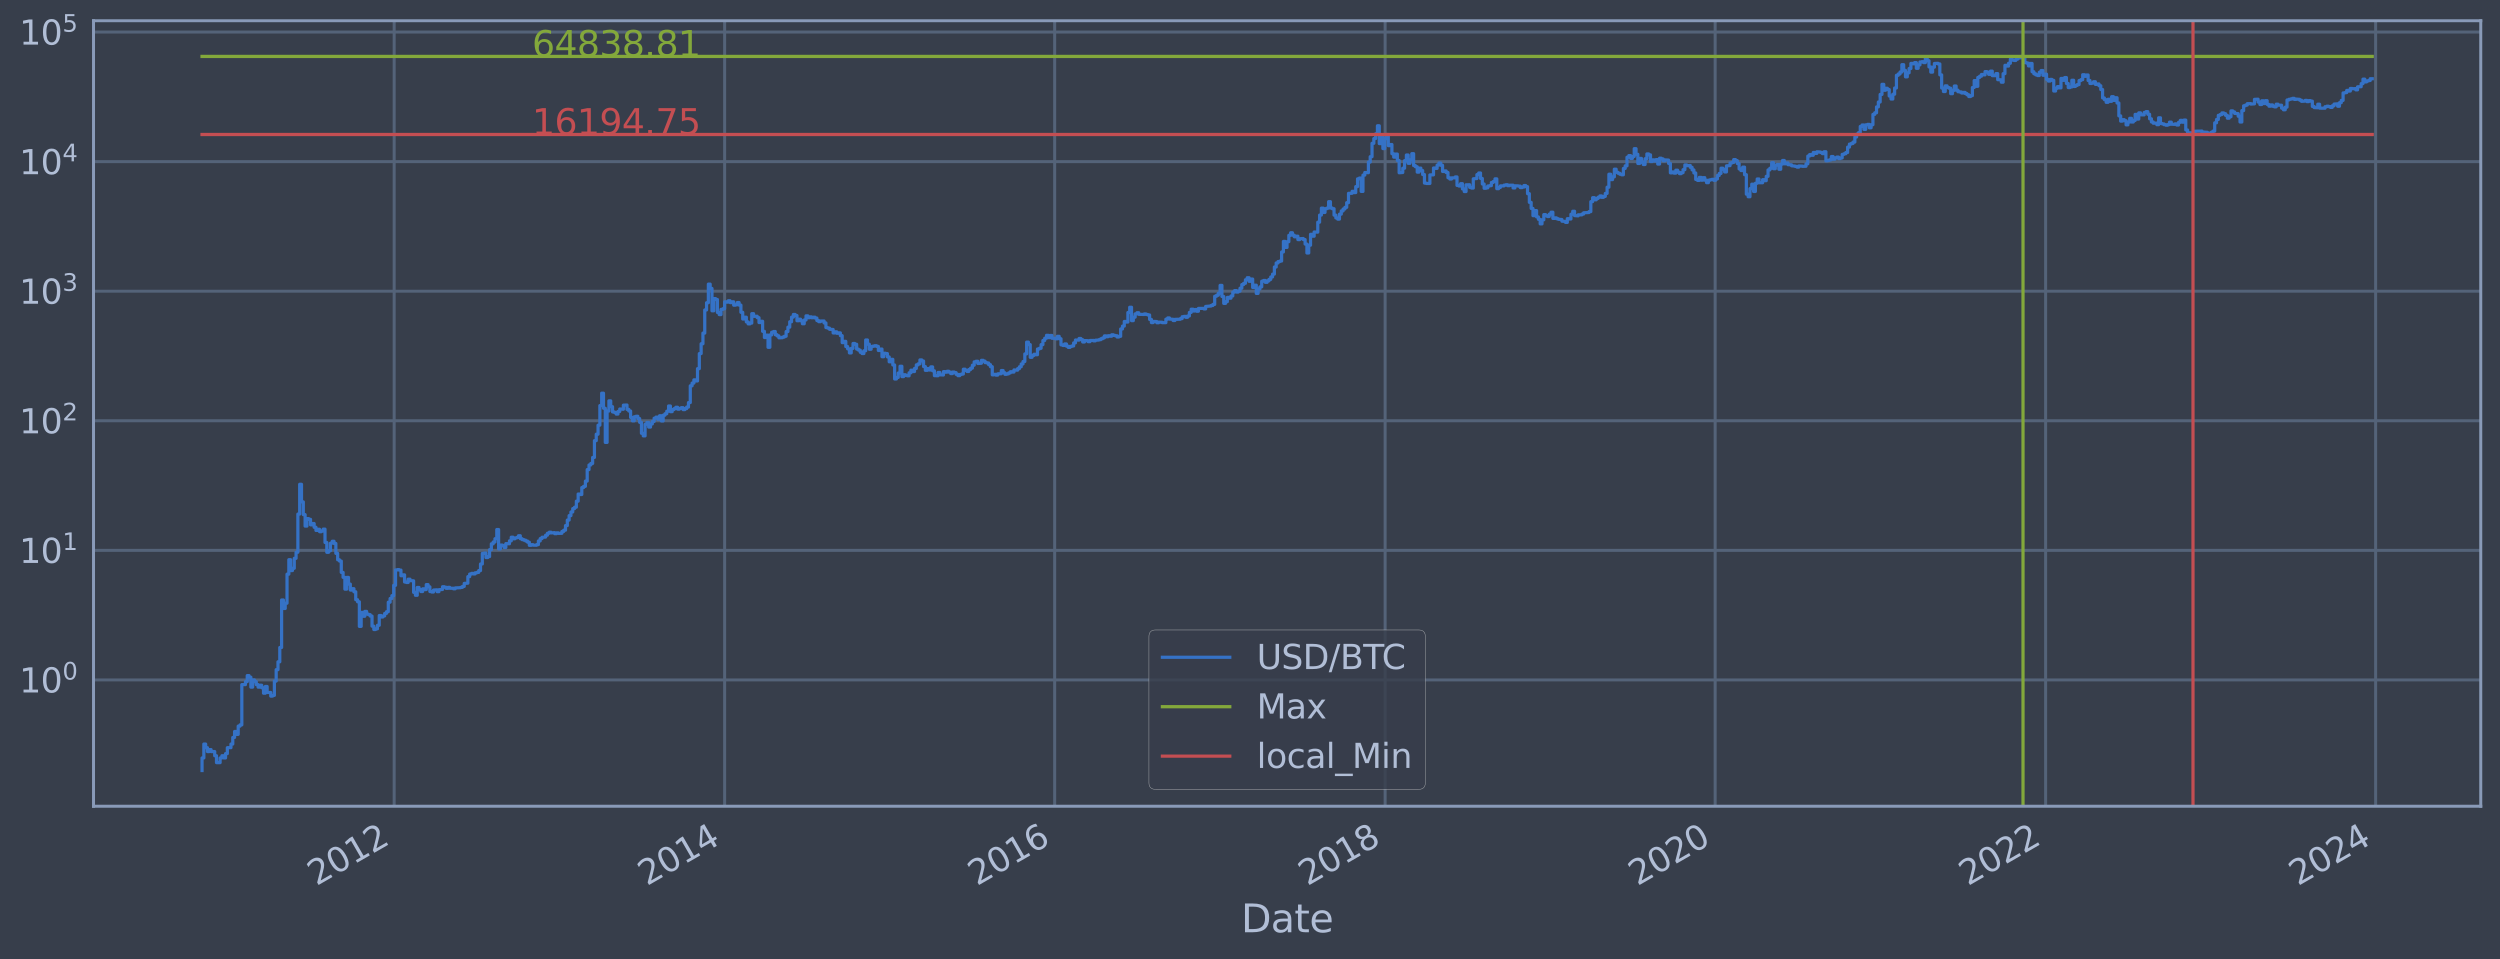 <?xml version="1.0" encoding="utf-8" standalone="no"?>
<!DOCTYPE svg PUBLIC "-//W3C//DTD SVG 1.1//EN"
  "http://www.w3.org/Graphics/SVG/1.1/DTD/svg11.dtd">
<svg xmlns:xlink="http://www.w3.org/1999/xlink" width="934.976pt" height="358.843pt" viewBox="0 0 934.976 358.843" xmlns="http://www.w3.org/2000/svg" version="1.1">
 <defs>
  <style type="text/css">*{stroke-linejoin: round; stroke-linecap: butt}</style>
 </defs>
 <g id="figure_1">
  <g id="patch_1">
   <path d="M 0 358.843 
L 934.976 358.843 
L 934.976 0 
L 0 0 
z
" style="fill: #373e4b"/>
  </g>
  <g id="axes_1">
   <g id="patch_2">
    <path d="M 34.976 301.513 
L 927.776 301.513 
L 927.776 7.753 
L 34.976 7.753 
z
" style="fill: #373e4b"/>
   </g>
   <g id="matplotlib.axis_1">
    <g id="xtick_1">
     <g id="line2d_1">
      <path d="M 147.414 301.513 
L 147.414 7.753 
" clip-path="url(#p5380482b3d)" style="fill: none; stroke: #546379; stroke-width: 1.12; stroke-linecap: square"/>
     </g>
     <g id="line2d_2"/>
     <g id="text_1">
      <!-- 2012 -->
      <g style="fill: #b1bed6" transform="translate(118.333 331.438) rotate(-30) scale(0.126 -0.126)">
       <defs>
        <path id="DejaVuSans-32" d="M 1228 531 
L 3431 531 
L 3431 0 
L 469 0 
L 469 531 
Q 828 903 1448 1529 
Q 2069 2156 2228 2338 
Q 2531 2678 2651 2914 
Q 2772 3150 2772 3378 
Q 2772 3750 2511 3984 
Q 2250 4219 1831 4219 
Q 1534 4219 1204 4116 
Q 875 4013 500 3803 
L 500 4441 
Q 881 4594 1212 4672 
Q 1544 4750 1819 4750 
Q 2544 4750 2975 4387 
Q 3406 4025 3406 3419 
Q 3406 3131 3298 2873 
Q 3191 2616 2906 2266 
Q 2828 2175 2409 1742 
Q 1991 1309 1228 531 
z
" transform="scale(0.016)"/>
        <path id="DejaVuSans-30" d="M 2034 4250 
Q 1547 4250 1301 3770 
Q 1056 3291 1056 2328 
Q 1056 1369 1301 889 
Q 1547 409 2034 409 
Q 2525 409 2770 889 
Q 3016 1369 3016 2328 
Q 3016 3291 2770 3770 
Q 2525 4250 2034 4250 
z
M 2034 4750 
Q 2819 4750 3233 4129 
Q 3647 3509 3647 2328 
Q 3647 1150 3233 529 
Q 2819 -91 2034 -91 
Q 1250 -91 836 529 
Q 422 1150 422 2328 
Q 422 3509 836 4129 
Q 1250 4750 2034 4750 
z
" transform="scale(0.016)"/>
        <path id="DejaVuSans-31" d="M 794 531 
L 1825 531 
L 1825 4091 
L 703 3866 
L 703 4441 
L 1819 4666 
L 2450 4666 
L 2450 531 
L 3481 531 
L 3481 0 
L 794 0 
L 794 531 
z
" transform="scale(0.016)"/>
       </defs>
       <use xlink:href="#DejaVuSans-32"/>
       <use xlink:href="#DejaVuSans-30" x="63.623"/>
       <use xlink:href="#DejaVuSans-31" x="127.246"/>
       <use xlink:href="#DejaVuSans-32" x="190.869"/>
      </g>
     </g>
    </g>
    <g id="xtick_2">
     <g id="line2d_3">
      <path d="M 271.007 301.513 
L 271.007 7.753 
" clip-path="url(#p5380482b3d)" style="fill: none; stroke: #546379; stroke-width: 1.12; stroke-linecap: square"/>
     </g>
     <g id="line2d_4"/>
     <g id="text_2">
      <!-- 2014 -->
      <g style="fill: #b1bed6" transform="translate(241.926 331.438) rotate(-30) scale(0.126 -0.126)">
       <defs>
        <path id="DejaVuSans-34" d="M 2419 4116 
L 825 1625 
L 2419 1625 
L 2419 4116 
z
M 2253 4666 
L 3047 4666 
L 3047 1625 
L 3713 1625 
L 3713 1100 
L 3047 1100 
L 3047 0 
L 2419 0 
L 2419 1100 
L 313 1100 
L 313 1709 
L 2253 4666 
z
" transform="scale(0.016)"/>
       </defs>
       <use xlink:href="#DejaVuSans-32"/>
       <use xlink:href="#DejaVuSans-30" x="63.623"/>
       <use xlink:href="#DejaVuSans-31" x="127.246"/>
       <use xlink:href="#DejaVuSans-34" x="190.869"/>
      </g>
     </g>
    </g>
    <g id="xtick_3">
     <g id="line2d_5">
      <path d="M 394.431 301.513 
L 394.431 7.753 
" clip-path="url(#p5380482b3d)" style="fill: none; stroke: #546379; stroke-width: 1.12; stroke-linecap: square"/>
     </g>
     <g id="line2d_6"/>
     <g id="text_3">
      <!-- 2016 -->
      <g style="fill: #b1bed6" transform="translate(365.35 331.438) rotate(-30) scale(0.126 -0.126)">
       <defs>
        <path id="DejaVuSans-36" d="M 2113 2584 
Q 1688 2584 1439 2293 
Q 1191 2003 1191 1497 
Q 1191 994 1439 701 
Q 1688 409 2113 409 
Q 2538 409 2786 701 
Q 3034 994 3034 1497 
Q 3034 2003 2786 2293 
Q 2538 2584 2113 2584 
z
M 3366 4563 
L 3366 3988 
Q 3128 4100 2886 4159 
Q 2644 4219 2406 4219 
Q 1781 4219 1451 3797 
Q 1122 3375 1075 2522 
Q 1259 2794 1537 2939 
Q 1816 3084 2150 3084 
Q 2853 3084 3261 2657 
Q 3669 2231 3669 1497 
Q 3669 778 3244 343 
Q 2819 -91 2113 -91 
Q 1303 -91 875 529 
Q 447 1150 447 2328 
Q 447 3434 972 4092 
Q 1497 4750 2381 4750 
Q 2619 4750 2861 4703 
Q 3103 4656 3366 4563 
z
" transform="scale(0.016)"/>
       </defs>
       <use xlink:href="#DejaVuSans-32"/>
       <use xlink:href="#DejaVuSans-30" x="63.623"/>
       <use xlink:href="#DejaVuSans-31" x="127.246"/>
       <use xlink:href="#DejaVuSans-36" x="190.869"/>
      </g>
     </g>
    </g>
    <g id="xtick_4">
     <g id="line2d_7">
      <path d="M 518.025 301.513 
L 518.025 7.753 
" clip-path="url(#p5380482b3d)" style="fill: none; stroke: #546379; stroke-width: 1.12; stroke-linecap: square"/>
     </g>
     <g id="line2d_8"/>
     <g id="text_4">
      <!-- 2018 -->
      <g style="fill: #b1bed6" transform="translate(488.944 331.438) rotate(-30) scale(0.126 -0.126)">
       <defs>
        <path id="DejaVuSans-38" d="M 2034 2216 
Q 1584 2216 1326 1975 
Q 1069 1734 1069 1313 
Q 1069 891 1326 650 
Q 1584 409 2034 409 
Q 2484 409 2743 651 
Q 3003 894 3003 1313 
Q 3003 1734 2745 1975 
Q 2488 2216 2034 2216 
z
M 1403 2484 
Q 997 2584 770 2862 
Q 544 3141 544 3541 
Q 544 4100 942 4425 
Q 1341 4750 2034 4750 
Q 2731 4750 3128 4425 
Q 3525 4100 3525 3541 
Q 3525 3141 3298 2862 
Q 3072 2584 2669 2484 
Q 3125 2378 3379 2068 
Q 3634 1759 3634 1313 
Q 3634 634 3220 271 
Q 2806 -91 2034 -91 
Q 1263 -91 848 271 
Q 434 634 434 1313 
Q 434 1759 690 2068 
Q 947 2378 1403 2484 
z
M 1172 3481 
Q 1172 3119 1398 2916 
Q 1625 2713 2034 2713 
Q 2441 2713 2670 2916 
Q 2900 3119 2900 3481 
Q 2900 3844 2670 4047 
Q 2441 4250 2034 4250 
Q 1625 4250 1398 4047 
Q 1172 3844 1172 3481 
z
" transform="scale(0.016)"/>
       </defs>
       <use xlink:href="#DejaVuSans-32"/>
       <use xlink:href="#DejaVuSans-30" x="63.623"/>
       <use xlink:href="#DejaVuSans-31" x="127.246"/>
       <use xlink:href="#DejaVuSans-38" x="190.869"/>
      </g>
     </g>
    </g>
    <g id="xtick_5">
     <g id="line2d_9">
      <path d="M 641.449 301.513 
L 641.449 7.753 
" clip-path="url(#p5380482b3d)" style="fill: none; stroke: #546379; stroke-width: 1.12; stroke-linecap: square"/>
     </g>
     <g id="line2d_10"/>
     <g id="text_5">
      <!-- 2020 -->
      <g style="fill: #b1bed6" transform="translate(612.368 331.438) rotate(-30) scale(0.126 -0.126)">
       <use xlink:href="#DejaVuSans-32"/>
       <use xlink:href="#DejaVuSans-30" x="63.623"/>
       <use xlink:href="#DejaVuSans-32" x="127.246"/>
       <use xlink:href="#DejaVuSans-30" x="190.869"/>
      </g>
     </g>
    </g>
    <g id="xtick_6">
     <g id="line2d_11">
      <path d="M 765.042 301.513 
L 765.042 7.753 
" clip-path="url(#p5380482b3d)" style="fill: none; stroke: #546379; stroke-width: 1.12; stroke-linecap: square"/>
     </g>
     <g id="line2d_12"/>
     <g id="text_6">
      <!-- 2022 -->
      <g style="fill: #b1bed6" transform="translate(735.961 331.438) rotate(-30) scale(0.126 -0.126)">
       <use xlink:href="#DejaVuSans-32"/>
       <use xlink:href="#DejaVuSans-30" x="63.623"/>
       <use xlink:href="#DejaVuSans-32" x="127.246"/>
       <use xlink:href="#DejaVuSans-32" x="190.869"/>
      </g>
     </g>
    </g>
    <g id="xtick_7">
     <g id="line2d_13">
      <path d="M 888.466 301.513 
L 888.466 7.753 
" clip-path="url(#p5380482b3d)" style="fill: none; stroke: #546379; stroke-width: 1.12; stroke-linecap: square"/>
     </g>
     <g id="line2d_14"/>
     <g id="text_7">
      <!-- 2024 -->
      <g style="fill: #b1bed6" transform="translate(859.385 331.438) rotate(-30) scale(0.126 -0.126)">
       <use xlink:href="#DejaVuSans-32"/>
       <use xlink:href="#DejaVuSans-30" x="63.623"/>
       <use xlink:href="#DejaVuSans-32" x="127.246"/>
       <use xlink:href="#DejaVuSans-34" x="190.869"/>
      </g>
     </g>
    </g>
    <g id="text_8">
     <!-- Date -->
     <g style="fill: #b1bed6" transform="translate(464.167 348.649) scale(0.144 -0.144)">
      <defs>
       <path id="DejaVuSans-44" d="M 1259 4147 
L 1259 519 
L 2022 519 
Q 2988 519 3436 956 
Q 3884 1394 3884 2338 
Q 3884 3275 3436 3711 
Q 2988 4147 2022 4147 
L 1259 4147 
z
M 628 4666 
L 1925 4666 
Q 3281 4666 3915 4102 
Q 4550 3538 4550 2338 
Q 4550 1131 3912 565 
Q 3275 0 1925 0 
L 628 0 
L 628 4666 
z
" transform="scale(0.016)"/>
       <path id="DejaVuSans-61" d="M 2194 1759 
Q 1497 1759 1228 1600 
Q 959 1441 959 1056 
Q 959 750 1161 570 
Q 1363 391 1709 391 
Q 2188 391 2477 730 
Q 2766 1069 2766 1631 
L 2766 1759 
L 2194 1759 
z
M 3341 1997 
L 3341 0 
L 2766 0 
L 2766 531 
Q 2569 213 2275 61 
Q 1981 -91 1556 -91 
Q 1019 -91 701 211 
Q 384 513 384 1019 
Q 384 1609 779 1909 
Q 1175 2209 1959 2209 
L 2766 2209 
L 2766 2266 
Q 2766 2663 2505 2880 
Q 2244 3097 1772 3097 
Q 1472 3097 1187 3025 
Q 903 2953 641 2809 
L 641 3341 
Q 956 3463 1253 3523 
Q 1550 3584 1831 3584 
Q 2591 3584 2966 3190 
Q 3341 2797 3341 1997 
z
" transform="scale(0.016)"/>
       <path id="DejaVuSans-74" d="M 1172 4494 
L 1172 3500 
L 2356 3500 
L 2356 3053 
L 1172 3053 
L 1172 1153 
Q 1172 725 1289 603 
Q 1406 481 1766 481 
L 2356 481 
L 2356 0 
L 1766 0 
Q 1100 0 847 248 
Q 594 497 594 1153 
L 594 3053 
L 172 3053 
L 172 3500 
L 594 3500 
L 594 4494 
L 1172 4494 
z
" transform="scale(0.016)"/>
       <path id="DejaVuSans-65" d="M 3597 1894 
L 3597 1613 
L 953 1613 
Q 991 1019 1311 708 
Q 1631 397 2203 397 
Q 2534 397 2845 478 
Q 3156 559 3463 722 
L 3463 178 
Q 3153 47 2828 -22 
Q 2503 -91 2169 -91 
Q 1331 -91 842 396 
Q 353 884 353 1716 
Q 353 2575 817 3079 
Q 1281 3584 2069 3584 
Q 2775 3584 3186 3129 
Q 3597 2675 3597 1894 
z
M 3022 2063 
Q 3016 2534 2758 2815 
Q 2500 3097 2075 3097 
Q 1594 3097 1305 2825 
Q 1016 2553 972 2059 
L 3022 2063 
z
" transform="scale(0.016)"/>
      </defs>
      <use xlink:href="#DejaVuSans-44"/>
      <use xlink:href="#DejaVuSans-61" x="77.002"/>
      <use xlink:href="#DejaVuSans-74" x="138.281"/>
      <use xlink:href="#DejaVuSans-65" x="177.49"/>
     </g>
    </g>
   </g>
   <g id="matplotlib.axis_2">
    <g id="ytick_1">
     <g id="line2d_15">
      <path d="M 34.976 254.288 
L 927.776 254.288 
" clip-path="url(#p5380482b3d)" style="fill: none; stroke: #546379; stroke-width: 1.12; stroke-linecap: square"/>
     </g>
     <g id="line2d_16"/>
     <g id="text_9">
      <!-- $\mathdefault{10^{0}}$ -->
      <g style="fill: #b1bed6" transform="translate(7.2 259.075) scale(0.126 -0.126)">
       <use xlink:href="#DejaVuSans-31" transform="translate(0 0.766)"/>
       <use xlink:href="#DejaVuSans-30" transform="translate(63.623 0.766)"/>
       <use xlink:href="#DejaVuSans-30" transform="translate(128.203 39.047) scale(0.7)"/>
      </g>
     </g>
    </g>
    <g id="ytick_2">
     <g id="line2d_17">
      <path d="M 34.976 205.828 
L 927.776 205.828 
" clip-path="url(#p5380482b3d)" style="fill: none; stroke: #546379; stroke-width: 1.12; stroke-linecap: square"/>
     </g>
     <g id="line2d_18"/>
     <g id="text_10">
      <!-- $\mathdefault{10^{1}}$ -->
      <g style="fill: #b1bed6" transform="translate(7.2 210.615) scale(0.126 -0.126)">
       <use xlink:href="#DejaVuSans-31" transform="translate(0 0.684)"/>
       <use xlink:href="#DejaVuSans-30" transform="translate(63.623 0.684)"/>
       <use xlink:href="#DejaVuSans-31" transform="translate(128.203 38.966) scale(0.7)"/>
      </g>
     </g>
    </g>
    <g id="ytick_3">
     <g id="line2d_19">
      <path d="M 34.976 157.368 
L 927.776 157.368 
" clip-path="url(#p5380482b3d)" style="fill: none; stroke: #546379; stroke-width: 1.12; stroke-linecap: square"/>
     </g>
     <g id="line2d_20"/>
     <g id="text_11">
      <!-- $\mathdefault{10^{2}}$ -->
      <g style="fill: #b1bed6" transform="translate(7.2 162.155) scale(0.126 -0.126)">
       <use xlink:href="#DejaVuSans-31" transform="translate(0 0.766)"/>
       <use xlink:href="#DejaVuSans-30" transform="translate(63.623 0.766)"/>
       <use xlink:href="#DejaVuSans-32" transform="translate(128.203 39.047) scale(0.7)"/>
      </g>
     </g>
    </g>
    <g id="ytick_4">
     <g id="line2d_21">
      <path d="M 34.976 108.907 
L 927.776 108.907 
" clip-path="url(#p5380482b3d)" style="fill: none; stroke: #546379; stroke-width: 1.12; stroke-linecap: square"/>
     </g>
     <g id="line2d_22"/>
     <g id="text_12">
      <!-- $\mathdefault{10^{3}}$ -->
      <g style="fill: #b1bed6" transform="translate(7.2 113.694) scale(0.126 -0.126)">
       <defs>
        <path id="DejaVuSans-33" d="M 2597 2516 
Q 3050 2419 3304 2112 
Q 3559 1806 3559 1356 
Q 3559 666 3084 287 
Q 2609 -91 1734 -91 
Q 1441 -91 1130 -33 
Q 819 25 488 141 
L 488 750 
Q 750 597 1062 519 
Q 1375 441 1716 441 
Q 2309 441 2620 675 
Q 2931 909 2931 1356 
Q 2931 1769 2642 2001 
Q 2353 2234 1838 2234 
L 1294 2234 
L 1294 2753 
L 1863 2753 
Q 2328 2753 2575 2939 
Q 2822 3125 2822 3475 
Q 2822 3834 2567 4026 
Q 2313 4219 1838 4219 
Q 1578 4219 1281 4162 
Q 984 4106 628 3988 
L 628 4550 
Q 988 4650 1302 4700 
Q 1616 4750 1894 4750 
Q 2613 4750 3031 4423 
Q 3450 4097 3450 3541 
Q 3450 3153 3228 2886 
Q 3006 2619 2597 2516 
z
" transform="scale(0.016)"/>
       </defs>
       <use xlink:href="#DejaVuSans-31" transform="translate(0 0.766)"/>
       <use xlink:href="#DejaVuSans-30" transform="translate(63.623 0.766)"/>
       <use xlink:href="#DejaVuSans-33" transform="translate(128.203 39.047) scale(0.7)"/>
      </g>
     </g>
    </g>
    <g id="ytick_5">
     <g id="line2d_23">
      <path d="M 34.976 60.447 
L 927.776 60.447 
" clip-path="url(#p5380482b3d)" style="fill: none; stroke: #546379; stroke-width: 1.12; stroke-linecap: square"/>
     </g>
     <g id="line2d_24"/>
     <g id="text_13">
      <!-- $\mathdefault{10^{4}}$ -->
      <g style="fill: #b1bed6" transform="translate(7.2 65.234) scale(0.126 -0.126)">
       <use xlink:href="#DejaVuSans-31" transform="translate(0 0.684)"/>
       <use xlink:href="#DejaVuSans-30" transform="translate(63.623 0.684)"/>
       <use xlink:href="#DejaVuSans-34" transform="translate(128.203 38.966) scale(0.7)"/>
      </g>
     </g>
    </g>
    <g id="ytick_6">
     <g id="line2d_25">
      <path d="M 34.976 11.987 
L 927.776 11.987 
" clip-path="url(#p5380482b3d)" style="fill: none; stroke: #546379; stroke-width: 1.12; stroke-linecap: square"/>
     </g>
     <g id="line2d_26"/>
     <g id="text_14">
      <!-- $\mathdefault{10^{5}}$ -->
      <g style="fill: #b1bed6" transform="translate(7.2 16.774) scale(0.126 -0.126)">
       <defs>
        <path id="DejaVuSans-35" d="M 691 4666 
L 3169 4666 
L 3169 4134 
L 1269 4134 
L 1269 2991 
Q 1406 3038 1543 3061 
Q 1681 3084 1819 3084 
Q 2600 3084 3056 2656 
Q 3513 2228 3513 1497 
Q 3513 744 3044 326 
Q 2575 -91 1722 -91 
Q 1428 -91 1123 -41 
Q 819 9 494 109 
L 494 744 
Q 775 591 1075 516 
Q 1375 441 1709 441 
Q 2250 441 2565 725 
Q 2881 1009 2881 1497 
Q 2881 1984 2565 2268 
Q 2250 2553 1709 2553 
Q 1456 2553 1204 2497 
Q 953 2441 691 2322 
L 691 4666 
z
" transform="scale(0.016)"/>
       </defs>
       <use xlink:href="#DejaVuSans-31" transform="translate(0 0.684)"/>
       <use xlink:href="#DejaVuSans-30" transform="translate(63.623 0.684)"/>
       <use xlink:href="#DejaVuSans-35" transform="translate(128.203 38.966) scale(0.7)"/>
      </g>
     </g>
    </g>
    <g id="ytick_7">
     <g id="line2d_27"/>
    </g>
    <g id="ytick_8">
     <g id="line2d_28"/>
    </g>
    <g id="ytick_9">
     <g id="line2d_29"/>
    </g>
    <g id="ytick_10">
     <g id="line2d_30"/>
    </g>
    <g id="ytick_11">
     <g id="line2d_31"/>
    </g>
    <g id="ytick_12">
     <g id="line2d_32"/>
    </g>
    <g id="ytick_13">
     <g id="line2d_33"/>
    </g>
    <g id="ytick_14">
     <g id="line2d_34"/>
    </g>
    <g id="ytick_15">
     <g id="line2d_35"/>
    </g>
    <g id="ytick_16">
     <g id="line2d_36"/>
    </g>
    <g id="ytick_17">
     <g id="line2d_37"/>
    </g>
    <g id="ytick_18">
     <g id="line2d_38"/>
    </g>
    <g id="ytick_19">
     <g id="line2d_39"/>
    </g>
    <g id="ytick_20">
     <g id="line2d_40"/>
    </g>
    <g id="ytick_21">
     <g id="line2d_41"/>
    </g>
    <g id="ytick_22">
     <g id="line2d_42"/>
    </g>
    <g id="ytick_23">
     <g id="line2d_43"/>
    </g>
    <g id="ytick_24">
     <g id="line2d_44"/>
    </g>
    <g id="ytick_25">
     <g id="line2d_45"/>
    </g>
    <g id="ytick_26">
     <g id="line2d_46"/>
    </g>
    <g id="ytick_27">
     <g id="line2d_47"/>
    </g>
    <g id="ytick_28">
     <g id="line2d_48"/>
    </g>
    <g id="ytick_29">
     <g id="line2d_49"/>
    </g>
    <g id="ytick_30">
     <g id="line2d_50"/>
    </g>
    <g id="ytick_31">
     <g id="line2d_51"/>
    </g>
    <g id="ytick_32">
     <g id="line2d_52"/>
    </g>
    <g id="ytick_33">
     <g id="line2d_53"/>
    </g>
    <g id="ytick_34">
     <g id="line2d_54"/>
    </g>
    <g id="ytick_35">
     <g id="line2d_55"/>
    </g>
    <g id="ytick_36">
     <g id="line2d_56"/>
    </g>
    <g id="ytick_37">
     <g id="line2d_57"/>
    </g>
    <g id="ytick_38">
     <g id="line2d_58"/>
    </g>
    <g id="ytick_39">
     <g id="line2d_59"/>
    </g>
    <g id="ytick_40">
     <g id="line2d_60"/>
    </g>
    <g id="ytick_41">
     <g id="line2d_61"/>
    </g>
    <g id="ytick_42">
     <g id="line2d_62"/>
    </g>
    <g id="ytick_43">
     <g id="line2d_63"/>
    </g>
    <g id="ytick_44">
     <g id="line2d_64"/>
    </g>
    <g id="ytick_45">
     <g id="line2d_65"/>
    </g>
    <g id="ytick_46">
     <g id="line2d_66"/>
    </g>
    <g id="ytick_47">
     <g id="line2d_67"/>
    </g>
    <g id="ytick_48">
     <g id="line2d_68"/>
    </g>
    <g id="ytick_49">
     <g id="line2d_69"/>
    </g>
    <g id="ytick_50">
     <g id="line2d_70"/>
    </g>
    <g id="ytick_51">
     <g id="line2d_71"/>
    </g>
    <g id="ytick_52">
     <g id="line2d_72"/>
    </g>
    <g id="ytick_53">
     <g id="line2d_73"/>
    </g>
    <g id="ytick_54">
     <g id="line2d_74"/>
    </g>
   </g>
   <g id="line2d_75">
    <path d="M 75.558 288.16 
L 75.558 283.464 
L 76.234 283.464 
L 76.234 278.268 
L 76.91 278.268 
L 76.91 279.627 
L 77.587 279.627 
L 77.587 281.079 
L 78.263 281.079 
L 78.263 280.34 
L 78.939 280.34 
L 78.939 281.079 
L 80.292 281.079 
L 80.292 282.638 
L 80.968 282.638 
L 80.968 285.219 
L 82.321 285.219 
L 82.321 283.464 
L 82.997 283.464 
L 82.997 282.638 
L 83.673 282.638 
L 83.673 283.464 
L 84.35 283.464 
L 84.35 281.844 
L 85.026 281.844 
L 85.026 279.627 
L 86.379 279.627 
L 86.379 278.268 
L 87.055 278.268 
L 87.055 275.79 
L 87.731 275.79 
L 87.731 273.572 
L 88.407 273.572 
L 88.407 274.652 
L 89.084 274.652 
L 89.084 271.566 
L 89.76 271.566 
L 89.76 271.093 
L 90.436 271.093 
L 90.436 256.043 
L 91.789 256.043 
L 91.789 254.929 
L 92.465 254.929 
L 92.465 252.668 
L 93.142 252.668 
L 93.142 253.261 
L 93.818 253.261 
L 93.818 256.978 
L 94.494 256.978 
L 94.494 254.288 
L 95.17 254.288 
L 95.17 254.929 
L 95.847 254.929 
L 95.847 256.043 
L 96.523 256.043 
L 96.523 256.978 
L 97.199 256.978 
L 97.199 256.273 
L 97.876 256.273 
L 97.876 257.219 
L 98.552 257.219 
L 98.552 259.249 
L 99.228 259.249 
L 99.228 256.74 
L 99.904 256.74 
L 99.904 258.984 
L 101.257 258.984 
L 101.257 260.342 
L 101.933 260.342 
L 101.933 260.064 
L 102.61 260.064 
L 102.61 254.713 
L 103.286 254.713 
L 103.286 250.451 
L 103.962 250.451 
L 103.962 247.509 
L 104.639 247.509 
L 104.639 242.152 
L 105.315 242.152 
L 105.315 224.388 
L 105.991 224.388 
L 105.991 227.565 
L 106.667 227.565 
L 106.667 225.591 
L 107.344 225.591 
L 107.344 214.733 
L 108.02 214.733 
L 108.02 209.322 
L 108.696 209.322 
L 108.696 213.394 
L 109.373 213.394 
L 109.373 212.538 
L 110.049 212.538 
L 110.049 208.807 
L 110.725 208.807 
L 110.725 206.534 
L 111.402 206.534 
L 111.402 192.264 
L 112.078 192.264 
L 112.078 181.126 
L 112.754 181.126 
L 112.754 187.703 
L 113.43 187.703 
L 113.43 192.464 
L 114.107 192.464 
L 114.107 196.754 
L 114.783 196.754 
L 114.783 193.954 
L 115.459 193.954 
L 115.459 194.231 
L 116.136 194.231 
L 116.136 196.281 
L 116.812 196.281 
L 116.812 195.805 
L 117.488 195.805 
L 117.488 197.196 
L 118.164 197.196 
L 118.164 198.374 
L 118.841 198.374 
L 118.841 197.95 
L 119.517 197.95 
L 119.517 198.852 
L 120.193 198.852 
L 120.193 198.597 
L 120.87 198.597 
L 120.87 197.892 
L 121.546 197.892 
L 121.546 202.886 
L 122.222 202.886 
L 122.222 206.556 
L 122.899 206.556 
L 122.899 205.976 
L 123.575 205.976 
L 123.575 203.144 
L 124.251 203.144 
L 124.251 202.434 
L 124.927 202.434 
L 124.927 203.256 
L 125.604 203.256 
L 125.604 206.952 
L 126.28 206.952 
L 126.28 209.347 
L 126.956 209.347 
L 126.956 209.825 
L 127.633 209.825 
L 127.633 214.069 
L 128.309 214.069 
L 128.309 215.922 
L 128.985 215.922 
L 128.985 220.332 
L 129.662 220.332 
L 129.662 215.956 
L 130.338 215.956 
L 130.338 218.448 
L 131.014 218.448 
L 131.014 220.67 
L 131.69 220.67 
L 131.69 220.165 
L 132.367 220.165 
L 132.367 221.319 
L 133.043 221.319 
L 133.043 224.286 
L 133.719 224.286 
L 133.719 225.059 
L 134.396 225.059 
L 134.396 234.259 
L 135.072 234.259 
L 135.072 229.033 
L 135.748 229.033 
L 135.748 230.476 
L 136.424 230.476 
L 136.424 228.656 
L 137.101 228.656 
L 137.101 229.677 
L 137.777 229.677 
L 137.777 229.874 
L 138.453 229.874 
L 138.453 230.409 
L 139.13 230.409 
L 139.13 234.178 
L 139.806 234.178 
L 139.806 235.429 
L 140.482 235.429 
L 140.482 235.173 
L 141.159 235.173 
L 141.159 233.857 
L 141.835 233.857 
L 141.835 230.207 
L 142.511 230.207 
L 142.511 230.75 
L 143.187 230.75 
L 143.187 230.341 
L 143.864 230.341 
L 143.864 229.417 
L 144.54 229.417 
L 144.54 228.781 
L 145.216 228.781 
L 145.216 225.217 
L 145.893 225.217 
L 145.893 223.836 
L 146.569 223.836 
L 146.569 222.774 
L 147.245 222.774 
L 147.245 218.913 
L 147.922 218.913 
L 147.922 213.155 
L 148.598 213.155 
L 148.598 213.036 
L 149.274 213.036 
L 149.274 213.214 
L 149.95 213.214 
L 149.95 215.319 
L 150.627 215.319 
L 150.627 214.991 
L 151.303 214.991 
L 151.303 217.658 
L 151.979 217.658 
L 151.979 217.843 
L 152.656 217.843 
L 152.656 216.614 
L 153.332 216.614 
L 153.332 217.147 
L 154.684 217.22 
L 154.684 221.54 
L 155.361 221.54 
L 155.361 222.633 
L 156.037 222.633 
L 156.037 219.712 
L 156.713 219.712 
L 156.713 220.5 
L 157.39 220.5 
L 157.39 221.231 
L 158.066 221.231 
L 158.066 220.206 
L 158.742 220.206 
L 158.742 220.5 
L 159.419 220.5 
L 159.419 218.641 
L 160.095 218.641 
L 160.095 219.469 
L 160.771 219.469 
L 160.771 221.231 
L 161.447 221.231 
L 161.447 221.407 
L 162.124 221.407 
L 162.124 220.67 
L 163.476 220.585 
L 163.476 221.275 
L 164.153 221.275 
L 164.153 220.542 
L 165.505 220.458 
L 165.505 219.429 
L 166.182 219.429 
L 166.182 219.631 
L 166.858 219.631 
L 166.858 220.04 
L 167.534 220.04 
L 167.534 219.671 
L 168.21 219.671 
L 168.21 219.999 
L 169.563 219.999 
L 169.563 220.206 
L 170.239 220.206 
L 170.239 219.875 
L 172.268 219.794 
L 172.268 219.671 
L 172.944 219.671 
L 172.944 219.309 
L 173.621 219.309 
L 173.621 218.181 
L 174.973 218.106 
L 174.973 215.652 
L 175.65 215.652 
L 175.65 214.701 
L 176.326 214.701 
L 176.326 214.445 
L 177.002 214.445 
L 177.002 214.636 
L 177.679 214.636 
L 177.679 214.225 
L 178.355 214.225 
L 178.355 214.069 
L 179.031 214.069 
L 179.031 213.394 
L 179.707 213.394 
L 179.707 210.922 
L 180.384 210.922 
L 180.384 206.974 
L 181.06 206.974 
L 181.06 206.841 
L 181.736 206.841 
L 181.736 208.518 
L 182.413 208.518 
L 182.413 208.162 
L 183.089 208.162 
L 183.089 205.577 
L 183.765 205.577 
L 183.765 203.386 
L 184.442 203.386 
L 184.442 202.704 
L 185.118 202.704 
L 185.118 201.471 
L 185.794 201.471 
L 185.794 198.037 
L 186.47 198.037 
L 186.47 205.287 
L 187.147 205.287 
L 187.147 203.841 
L 187.823 203.841 
L 187.823 203.995 
L 188.499 203.995 
L 188.499 204.761 
L 189.176 204.761 
L 189.176 203.311 
L 190.528 203.368 
L 190.528 202.273 
L 191.204 202.273 
L 191.204 200.914 
L 191.881 200.914 
L 191.881 201.505 
L 192.557 201.505 
L 192.557 201.199 
L 193.233 201.199 
L 193.233 200.997 
L 193.91 200.997 
L 193.91 200.355 
L 194.586 200.355 
L 194.586 201.471 
L 195.262 201.471 
L 195.262 201.816 
L 195.939 201.816 
L 195.939 202.026 
L 196.615 202.026 
L 196.615 202.344 
L 197.291 202.344 
L 197.291 202.777 
L 197.967 202.777 
L 197.967 203.956 
L 198.644 203.956 
L 198.644 203.707 
L 199.32 203.707 
L 199.32 203.879 
L 200.673 203.918 
L 200.673 203.688 
L 201.349 203.688 
L 201.349 202.309 
L 202.025 202.309 
L 202.025 201.437 
L 202.702 201.437 
L 202.702 200.93 
L 204.054 200.864 
L 204.054 200.161 
L 204.73 200.161 
L 204.73 199.434 
L 205.407 199.434 
L 205.407 199.049 
L 206.083 199.049 
L 206.083 199.31 
L 207.436 199.202 
L 207.436 199.59 
L 208.112 199.59 
L 208.112 199.279 
L 208.788 199.279 
L 208.788 199.481 
L 210.141 199.449 
L 210.141 198.761 
L 210.817 198.761 
L 210.817 198.285 
L 211.493 198.285 
L 211.493 196.563 
L 212.17 196.563 
L 212.17 194.5 
L 212.846 194.5 
L 212.846 192.835 
L 213.522 192.835 
L 213.522 191.473 
L 214.199 191.473 
L 214.199 190.213 
L 214.875 190.213 
L 214.875 189.688 
L 215.551 189.688 
L 215.551 187.429 
L 216.227 187.429 
L 216.227 184.768 
L 216.904 184.768 
L 216.904 184.939 
L 217.58 184.939 
L 217.58 182.345 
L 218.256 182.345 
L 218.256 181.881 
L 218.933 181.881 
L 218.933 179.918 
L 219.609 179.918 
L 219.609 175.625 
L 220.285 175.625 
L 220.285 173.894 
L 220.962 173.894 
L 220.962 173.321 
L 221.638 173.321 
L 221.638 171.082 
L 222.314 171.082 
L 222.314 164.799 
L 222.99 164.799 
L 222.99 162.385 
L 223.667 162.385 
L 223.667 159.008 
L 224.343 159.008 
L 224.343 151.685 
L 225.019 151.685 
L 225.019 147.046 
L 225.696 147.046 
L 225.696 152.688 
L 226.372 152.688 
L 226.372 165.453 
L 227.048 165.453 
L 227.048 153.721 
L 227.724 153.721 
L 227.724 149.914 
L 228.401 149.914 
L 228.401 152.09 
L 229.077 152.09 
L 229.077 154.063 
L 229.753 154.063 
L 229.753 154.248 
L 230.43 154.248 
L 230.43 154.853 
L 231.106 154.853 
L 231.106 153.886 
L 231.782 153.886 
L 231.782 152.956 
L 233.135 153.062 
L 233.135 151.526 
L 234.487 151.477 
L 234.487 153.11 
L 235.164 153.11 
L 235.164 153.712 
L 235.84 153.712 
L 235.84 156.121 
L 236.516 156.121 
L 236.516 157.372 
L 237.193 157.372 
L 237.193 155.867 
L 237.869 155.867 
L 237.869 155.68 
L 238.545 155.68 
L 238.545 156.542 
L 239.222 156.542 
L 239.222 157.954 
L 239.898 157.954 
L 239.898 162.053 
L 240.574 162.053 
L 240.574 163.008 
L 241.25 163.008 
L 241.25 158.672 
L 241.927 158.672 
L 241.927 157.998 
L 242.603 157.998 
L 242.603 159.728 
L 243.279 159.728 
L 243.279 158.556 
L 243.956 158.556 
L 243.956 157.643 
L 244.632 157.643 
L 244.632 156.417 
L 245.308 156.417 
L 245.308 155.999 
L 245.984 155.999 
L 245.984 156.786 
L 246.661 156.786 
L 246.661 155.486 
L 247.337 155.486 
L 247.337 157.429 
L 248.013 157.429 
L 248.013 155.28 
L 248.69 155.28 
L 248.69 154.743 
L 249.366 154.743 
L 249.366 153.795 
L 250.042 153.795 
L 250.042 151.831 
L 250.719 151.831 
L 250.719 153.954 
L 251.395 153.954 
L 251.395 153.179 
L 252.071 153.179 
L 252.071 152.832 
L 252.747 152.832 
L 252.747 152.317 
L 253.424 152.317 
L 253.424 153.023 
L 254.1 153.023 
L 254.1 152.73 
L 254.776 152.73 
L 254.776 152.462 
L 255.453 152.462 
L 255.453 153.193 
L 256.129 153.193 
L 256.129 152.82 
L 256.805 152.82 
L 256.805 152.24 
L 257.482 152.24 
L 257.482 150.56 
L 258.158 150.56 
L 258.158 144.293 
L 258.834 144.293 
L 258.834 143.277 
L 259.51 143.277 
L 259.51 142.066 
L 260.187 142.066 
L 260.187 142.466 
L 260.863 142.466 
L 260.863 137.866 
L 261.539 137.866 
L 261.539 132.24 
L 262.216 132.24 
L 262.216 128.563 
L 262.892 128.563 
L 262.892 124.575 
L 263.568 124.575 
L 263.568 115.916 
L 264.244 115.916 
L 264.244 113.224 
L 264.921 113.224 
L 264.921 106.262 
L 265.597 106.262 
L 265.597 107.876 
L 266.273 107.876 
L 266.273 116.237 
L 266.95 116.237 
L 266.95 111.672 
L 267.626 111.672 
L 267.626 112.009 
L 268.302 112.009 
L 268.302 116.861 
L 268.979 116.861 
L 268.979 117.653 
L 269.655 117.653 
L 269.655 115.705 
L 270.331 115.705 
L 270.331 115.473 
L 271.007 115.473 
L 271.007 112.861 
L 271.684 112.861 
L 271.684 112.999 
L 272.36 112.999 
L 272.36 112.476 
L 273.036 112.476 
L 273.036 113.157 
L 273.713 113.157 
L 273.713 112.884 
L 274.389 112.884 
L 274.389 114.136 
L 275.065 114.136 
L 275.065 113.986 
L 275.741 113.986 
L 275.741 113.159 
L 276.418 113.159 
L 276.418 114.11 
L 277.094 114.11 
L 277.094 116.797 
L 277.77 116.797 
L 277.77 119.31 
L 278.447 119.31 
L 278.447 118.633 
L 279.123 118.633 
L 279.123 120.39 
L 279.799 120.39 
L 279.799 121.128 
L 280.476 121.128 
L 280.476 120.831 
L 281.152 120.831 
L 281.152 117.314 
L 281.828 117.314 
L 281.828 118.303 
L 283.181 118.267 
L 283.181 118.809 
L 283.857 118.809 
L 283.857 120.631 
L 284.533 120.631 
L 284.533 120.163 
L 285.21 120.163 
L 285.21 123.921 
L 285.886 123.921 
L 285.886 126.228 
L 286.562 126.228 
L 286.562 125.342 
L 287.239 125.342 
L 287.239 129.889 
L 287.915 129.889 
L 287.915 125.267 
L 288.591 125.267 
L 288.591 124.262 
L 289.267 124.262 
L 289.267 123.984 
L 289.944 123.984 
L 289.944 125.183 
L 290.62 125.183 
L 290.62 125.618 
L 291.296 125.618 
L 291.296 126.342 
L 292.649 126.3 
L 292.649 126.069 
L 293.325 126.069 
L 293.325 125.754 
L 294.001 125.754 
L 294.001 124.001 
L 294.678 124.001 
L 294.678 122.352 
L 295.354 122.352 
L 295.354 120.335 
L 296.03 120.335 
L 296.03 118.608 
L 296.707 118.608 
L 296.707 117.605 
L 297.383 117.605 
L 297.383 118.012 
L 298.059 118.012 
L 298.059 119.957 
L 298.736 119.957 
L 298.736 119.379 
L 299.412 119.379 
L 299.412 119.978 
L 300.088 119.978 
L 300.088 121.082 
L 300.764 121.082 
L 300.764 119.659 
L 301.441 119.659 
L 301.441 118.125 
L 302.117 118.125 
L 302.117 118.821 
L 302.793 118.821 
L 302.793 118.498 
L 303.47 118.498 
L 303.47 118.83 
L 304.146 118.83 
L 304.146 118.631 
L 304.822 118.631 
L 304.822 118.953 
L 305.499 118.953 
L 305.499 119.881 
L 306.175 119.881 
L 306.175 120.298 
L 306.851 120.298 
L 306.851 120.065 
L 308.204 120.048 
L 308.204 120.774 
L 308.88 120.774 
L 308.88 122.513 
L 309.556 122.513 
L 309.556 122.718 
L 310.233 122.718 
L 310.233 123.16 
L 311.585 123.219 
L 311.585 124.515 
L 312.261 124.515 
L 312.261 124.097 
L 312.938 124.097 
L 312.938 124.648 
L 313.614 124.648 
L 313.614 124.49 
L 314.29 124.49 
L 314.29 125.531 
L 314.967 125.531 
L 314.967 128.131 
L 315.643 128.131 
L 315.643 127.662 
L 316.319 127.662 
L 316.319 129.613 
L 316.996 129.613 
L 316.996 130.473 
L 317.672 130.473 
L 317.672 131.983 
L 318.348 131.983 
L 318.348 130.295 
L 319.024 130.295 
L 319.024 128.465 
L 319.701 128.465 
L 319.701 128.755 
L 320.377 128.755 
L 320.377 130.573 
L 321.053 130.573 
L 321.053 130.948 
L 321.73 130.948 
L 321.73 131.749 
L 322.406 131.749 
L 322.406 132.226 
L 323.082 132.226 
L 323.082 131.187 
L 323.759 131.187 
L 323.759 127.155 
L 324.435 127.155 
L 324.435 128.731 
L 325.111 128.731 
L 325.111 130.616 
L 325.787 130.616 
L 325.787 129.573 
L 326.464 129.573 
L 326.464 129.439 
L 327.14 129.439 
L 327.14 129.292 
L 327.816 129.292 
L 327.816 129.547 
L 328.493 129.547 
L 328.493 131.075 
L 329.169 131.075 
L 329.169 130.538 
L 329.845 130.538 
L 329.845 133.403 
L 330.521 133.403 
L 330.521 132.114 
L 331.198 132.114 
L 331.198 132.244 
L 331.874 132.244 
L 331.874 133.488 
L 332.55 133.488 
L 332.55 135.319 
L 333.227 135.319 
L 333.227 134.388 
L 333.903 134.388 
L 333.903 136.489 
L 334.579 136.489 
L 334.579 141.732 
L 335.256 141.732 
L 335.256 141.159 
L 335.932 141.159 
L 335.932 139.501 
L 336.608 139.501 
L 336.608 136.975 
L 337.284 136.975 
L 337.284 140.846 
L 337.961 140.846 
L 337.961 140.141 
L 338.637 140.141 
L 338.637 140.401 
L 339.313 140.401 
L 339.313 140.552 
L 339.99 140.552 
L 339.99 139.43 
L 340.666 139.43 
L 340.666 138.442 
L 341.342 138.442 
L 341.342 138.948 
L 342.019 138.948 
L 342.019 137.791 
L 342.695 137.791 
L 342.695 136.459 
L 343.371 136.459 
L 343.371 136.077 
L 344.047 136.077 
L 344.047 134.607 
L 344.724 134.607 
L 344.724 135.012 
L 345.4 135.012 
L 345.4 137.089 
L 346.076 137.089 
L 346.076 138.508 
L 346.753 138.508 
L 346.753 137.836 
L 347.429 137.836 
L 347.429 138.381 
L 348.105 138.381 
L 348.105 137.216 
L 348.781 137.216 
L 348.781 138.681 
L 349.458 138.681 
L 349.458 140.488 
L 350.81 140.523 
L 350.81 139.31 
L 351.487 139.31 
L 351.487 140.18 
L 352.839 140.243 
L 352.839 138.989 
L 353.516 138.989 
L 353.516 139.193 
L 354.192 139.193 
L 354.192 138.859 
L 354.868 138.859 
L 354.868 139.174 
L 355.544 139.174 
L 355.544 139.71 
L 356.221 139.71 
L 356.221 139.14 
L 356.897 139.14 
L 356.897 139.358 
L 357.573 139.358 
L 357.573 139.991 
L 358.25 139.991 
L 358.25 140.5 
L 358.926 140.5 
L 358.926 140.053 
L 359.602 140.053 
L 359.602 139.875 
L 360.279 139.875 
L 360.279 138.085 
L 360.955 138.085 
L 360.955 138.53 
L 361.631 138.53 
L 361.631 138.925 
L 362.307 138.925 
L 362.307 138.204 
L 362.984 138.204 
L 362.984 137.693 
L 363.66 137.693 
L 363.66 136.578 
L 364.336 136.578 
L 364.336 135.332 
L 365.013 135.332 
L 365.013 135.111 
L 365.689 135.111 
L 365.689 135.945 
L 367.041 135.851 
L 367.041 134.756 
L 367.718 134.756 
L 367.718 135.072 
L 368.394 135.072 
L 368.394 135.614 
L 369.07 135.614 
L 369.07 135.749 
L 369.747 135.749 
L 369.747 136.387 
L 370.423 136.387 
L 370.423 137.142 
L 371.099 137.142 
L 371.099 140.184 
L 371.776 140.184 
L 371.776 140.009 
L 372.452 140.009 
L 372.452 140.29 
L 373.128 140.29 
L 373.128 139.815 
L 374.481 139.771 
L 374.481 138.576 
L 375.157 138.576 
L 375.157 139.41 
L 375.833 139.41 
L 375.833 139.992 
L 376.51 139.992 
L 376.51 139.823 
L 377.186 139.823 
L 377.186 139.475 
L 377.862 139.475 
L 377.862 139.018 
L 378.539 139.018 
L 378.539 139.139 
L 379.215 139.139 
L 379.215 138.354 
L 380.567 138.447 
L 380.567 137.876 
L 381.244 137.876 
L 381.244 137.174 
L 381.92 137.174 
L 381.92 136.127 
L 382.596 136.127 
L 382.596 135.201 
L 383.273 135.201 
L 383.273 132.357 
L 383.949 132.357 
L 383.949 127.956 
L 384.625 127.956 
L 384.625 128.886 
L 385.301 128.886 
L 385.301 133.625 
L 385.978 133.625 
L 385.978 132.956 
L 386.654 132.956 
L 386.654 132.503 
L 387.33 132.503 
L 387.33 132.66 
L 388.007 132.66 
L 388.007 130.526 
L 388.683 130.526 
L 388.683 130.259 
L 389.359 130.259 
L 389.359 128.89 
L 390.036 128.89 
L 390.036 127.341 
L 390.712 127.341 
L 390.712 126.504 
L 391.388 126.504 
L 391.388 125.407 
L 392.064 125.407 
L 392.064 126.265 
L 392.741 126.265 
L 392.741 125.457 
L 393.417 125.457 
L 393.417 126.512 
L 394.77 126.535 
L 394.77 126.706 
L 395.446 126.706 
L 395.446 125.786 
L 396.122 125.786 
L 396.122 126.692 
L 396.799 126.692 
L 396.799 128.969 
L 397.475 128.969 
L 397.475 129.188 
L 398.151 129.188 
L 398.151 128.635 
L 398.827 128.635 
L 398.827 129.46 
L 399.504 129.46 
L 399.504 129.92 
L 400.18 129.92 
L 400.18 129.55 
L 400.856 129.55 
L 400.856 129.381 
L 401.533 129.381 
L 401.533 128.233 
L 402.209 128.233 
L 402.209 127.166 
L 403.561 127.202 
L 403.561 126.592 
L 404.238 126.592 
L 404.238 127.04 
L 404.914 127.04 
L 404.914 127.894 
L 405.59 127.894 
L 405.59 127.366 
L 406.943 127.417 
L 406.943 127.777 
L 407.619 127.777 
L 407.619 127.346 
L 408.972 127.318 
L 408.972 127.481 
L 409.648 127.481 
L 409.648 127.24 
L 411.001 127.167 
L 411.001 127.033 
L 411.677 127.033 
L 411.677 126.696 
L 412.353 126.696 
L 412.353 126.38 
L 413.03 126.38 
L 413.03 125.623 
L 413.706 125.623 
L 413.706 125.934 
L 414.382 125.934 
L 414.382 125.573 
L 415.059 125.573 
L 415.059 125.742 
L 415.735 125.742 
L 415.735 125.22 
L 416.411 125.22 
L 416.411 125.442 
L 417.087 125.442 
L 417.087 125.569 
L 417.764 125.569 
L 417.764 126.033 
L 418.44 126.033 
L 418.44 125.774 
L 419.116 125.774 
L 419.116 123.025 
L 419.793 123.025 
L 419.793 121.954 
L 420.469 121.954 
L 420.469 120.237 
L 421.145 120.237 
L 421.145 120.446 
L 421.821 120.446 
L 421.821 116.864 
L 422.498 116.864 
L 422.498 114.907 
L 423.174 114.907 
L 423.174 119.912 
L 423.85 119.912 
L 423.85 118.625 
L 424.527 118.625 
L 424.527 117.4 
L 425.203 117.4 
L 425.203 116.963 
L 425.879 116.963 
L 425.879 117.557 
L 427.908 117.61 
L 427.908 117.414 
L 428.584 117.414 
L 428.584 117.605 
L 429.261 117.605 
L 429.261 117.795 
L 429.937 117.795 
L 429.937 119.464 
L 430.613 119.464 
L 430.613 120.638 
L 431.29 120.638 
L 431.29 120.192 
L 432.642 120.251 
L 432.642 120.704 
L 433.319 120.704 
L 433.319 120.472 
L 434.671 120.526 
L 434.671 120.682 
L 436.024 120.664 
L 436.024 119.374 
L 436.7 119.374 
L 436.7 118.912 
L 437.376 118.912 
L 437.376 119.345 
L 438.729 119.403 
L 438.729 119.867 
L 439.405 119.867 
L 439.405 119.421 
L 441.434 119.408 
L 441.434 119.157 
L 442.11 119.157 
L 442.11 118.46 
L 442.787 118.46 
L 442.787 118.334 
L 443.463 118.334 
L 443.463 118.668 
L 444.139 118.668 
L 444.139 118.171 
L 444.816 118.171 
L 444.816 116.842 
L 445.492 116.842 
L 445.492 115.629 
L 446.168 115.629 
L 446.168 116.31 
L 446.844 116.31 
L 446.844 115.777 
L 447.521 115.777 
L 447.521 116.403 
L 448.197 116.403 
L 448.197 115.334 
L 450.226 115.328 
L 450.226 115.53 
L 450.902 115.53 
L 450.902 114.601 
L 452.255 114.504 
L 452.255 114.458 
L 452.931 114.458 
L 452.931 114.248 
L 453.607 114.248 
L 453.607 113.841 
L 454.284 113.841 
L 454.284 110.802 
L 454.96 110.802 
L 454.96 110.427 
L 455.636 110.427 
L 455.636 109.661 
L 456.313 109.661 
L 456.313 106.727 
L 456.989 106.727 
L 456.989 110.881 
L 457.665 110.881 
L 457.665 113.459 
L 458.341 113.459 
L 458.341 112.815 
L 459.018 112.815 
L 459.018 111.227 
L 459.694 111.227 
L 459.694 111.512 
L 460.37 111.512 
L 460.37 110.694 
L 461.047 110.694 
L 461.047 109.259 
L 461.723 109.259 
L 461.723 108.675 
L 462.399 108.675 
L 462.399 109.218 
L 463.076 109.218 
L 463.076 108.882 
L 463.752 108.882 
L 463.752 107.79 
L 464.428 107.79 
L 464.428 106.428 
L 465.104 106.428 
L 465.104 105.959 
L 465.781 105.959 
L 465.781 104.637 
L 466.457 104.637 
L 466.457 103.86 
L 467.133 103.86 
L 467.133 105.209 
L 467.81 105.209 
L 467.81 104.368 
L 468.486 104.368 
L 468.486 107.517 
L 469.162 107.517 
L 469.162 106.654 
L 469.839 106.654 
L 469.839 109.727 
L 470.515 109.727 
L 470.515 108.087 
L 471.191 108.087 
L 471.191 107.288 
L 471.867 107.288 
L 471.867 105.18 
L 472.544 105.18 
L 472.544 104.896 
L 473.22 104.896 
L 473.22 105.597 
L 473.896 105.597 
L 473.896 105.049 
L 474.573 105.049 
L 474.573 104.495 
L 475.249 104.495 
L 475.249 103.58 
L 475.925 103.58 
L 475.925 102.517 
L 476.601 102.517 
L 476.601 99.858 
L 477.278 99.858 
L 477.278 98.354 
L 477.954 98.354 
L 477.954 97.828 
L 478.63 97.828 
L 478.63 97.629 
L 479.307 97.629 
L 479.307 94.227 
L 479.983 94.227 
L 479.983 90.295 
L 480.659 90.295 
L 480.659 92.531 
L 481.336 92.531 
L 481.336 90.395 
L 482.012 90.395 
L 482.012 88.01 
L 482.688 88.01 
L 482.688 87.05 
L 483.364 87.05 
L 483.364 87.957 
L 484.041 87.957 
L 484.041 88.558 
L 484.717 88.558 
L 484.717 88.328 
L 485.393 88.328 
L 485.393 89.606 
L 486.07 89.606 
L 486.07 89.275 
L 487.422 89.207 
L 487.422 89.599 
L 488.099 89.599 
L 488.099 91.278 
L 488.775 91.278 
L 488.775 94.613 
L 489.451 94.613 
L 489.451 91.699 
L 490.127 91.699 
L 490.127 87.63 
L 490.804 87.63 
L 490.804 88.345 
L 491.48 88.345 
L 491.48 86.77 
L 492.833 86.817 
L 492.833 83.098 
L 493.509 83.098 
L 493.509 80.435 
L 494.185 80.435 
L 494.185 77.842 
L 494.861 77.842 
L 494.861 79.446 
L 495.538 79.446 
L 495.538 78.054 
L 496.214 78.054 
L 496.214 77.837 
L 496.89 77.837 
L 496.89 75.424 
L 497.567 75.424 
L 497.567 77.797 
L 498.243 77.797 
L 498.243 78.059 
L 498.919 78.059 
L 498.919 80.453 
L 499.596 80.453 
L 499.596 81.495 
L 500.272 81.495 
L 500.272 81.943 
L 500.948 81.943 
L 500.948 80.092 
L 501.624 80.092 
L 501.624 78.884 
L 502.301 78.884 
L 502.301 78.169 
L 502.977 78.169 
L 502.977 77.538 
L 503.653 77.538 
L 503.653 75.797 
L 504.33 75.797 
L 504.33 72.308 
L 505.682 72.288 
L 505.682 71.55 
L 506.359 71.55 
L 506.359 72.021 
L 507.035 72.021 
L 507.035 69.787 
L 507.711 69.787 
L 507.711 66.881 
L 508.387 66.881 
L 508.387 66.59 
L 509.064 66.59 
L 509.064 71.587 
L 509.74 71.587 
L 509.74 65.492 
L 510.416 65.492 
L 510.416 64.514 
L 511.769 64.591 
L 511.769 60.618 
L 512.445 60.618 
L 512.445 58.609 
L 513.121 58.609 
L 513.121 53.602 
L 513.798 53.602 
L 513.798 51.817 
L 514.474 51.817 
L 514.474 50.025 
L 515.15 50.025 
L 515.15 47.037 
L 515.827 47.037 
L 515.827 53.704 
L 516.503 53.704 
L 516.503 50.983 
L 517.179 50.983 
L 517.179 55.562 
L 517.856 55.562 
L 517.856 51.859 
L 518.532 51.859 
L 518.532 50.303 
L 519.208 50.303 
L 519.208 54.468 
L 519.884 54.468 
L 519.884 54.047 
L 520.561 54.047 
L 520.561 57.494 
L 521.237 57.494 
L 521.237 58.766 
L 521.913 58.766 
L 521.913 57.632 
L 522.59 57.632 
L 522.59 60.022 
L 523.266 60.022 
L 523.266 64.618 
L 524.619 64.508 
L 524.619 62.91 
L 525.295 62.91 
L 525.295 60.075 
L 525.971 60.075 
L 525.971 57.976 
L 526.647 57.976 
L 526.647 61.089 
L 527.324 61.089 
L 527.324 59.76 
L 528 59.76 
L 528 57.475 
L 528.676 57.475 
L 528.676 61.919 
L 529.353 61.919 
L 529.353 62.363 
L 530.029 62.363 
L 530.029 64.374 
L 530.705 64.374 
L 530.705 62.876 
L 531.381 62.876 
L 531.381 63.784 
L 532.058 63.784 
L 532.058 65.274 
L 532.734 65.274 
L 532.734 68.479 
L 533.41 68.479 
L 533.41 68.605 
L 534.763 68.612 
L 534.763 65.421 
L 536.116 65.389 
L 536.116 62.828 
L 536.792 62.828 
L 536.792 62.97 
L 537.468 62.97 
L 537.468 61.753 
L 538.144 61.753 
L 538.144 60.973 
L 538.821 60.973 
L 538.821 61.819 
L 539.497 61.819 
L 539.497 64.125 
L 540.173 64.125 
L 540.173 63.939 
L 540.85 63.939 
L 540.85 64.516 
L 541.526 64.516 
L 541.526 66.468 
L 542.202 66.468 
L 542.202 66.943 
L 542.879 66.943 
L 542.879 66.531 
L 544.231 66.514 
L 544.231 66.18 
L 544.907 66.18 
L 544.907 69.343 
L 545.584 69.343 
L 545.584 69.55 
L 546.26 69.55 
L 546.26 68.685 
L 546.936 68.685 
L 546.936 70.654 
L 547.613 70.654 
L 547.613 71.63 
L 548.289 71.63 
L 548.289 69.108 
L 549.641 69.101 
L 549.641 70.074 
L 550.318 70.074 
L 550.318 70.343 
L 550.994 70.343 
L 550.994 66.867 
L 552.347 66.765 
L 552.347 65.302 
L 553.023 65.302 
L 553.023 64.697 
L 553.699 64.697 
L 553.699 66.742 
L 554.376 66.742 
L 554.376 68.818 
L 555.052 68.818 
L 555.052 70.414 
L 555.728 70.414 
L 555.728 70.269 
L 556.404 70.269 
L 556.404 69.557 
L 557.081 69.557 
L 557.081 69.43 
L 557.757 69.43 
L 557.757 68.253 
L 558.433 68.253 
L 558.433 67.897 
L 559.11 67.897 
L 559.11 66.901 
L 559.786 66.901 
L 559.786 70.562 
L 560.462 70.562 
L 560.462 70.084 
L 561.139 70.084 
L 561.139 69.522 
L 562.491 69.526 
L 562.491 69.245 
L 563.167 69.245 
L 563.167 69.101 
L 563.844 69.101 
L 563.844 69.445 
L 564.52 69.445 
L 564.52 69.276 
L 565.873 69.253 
L 565.873 70.288 
L 566.549 70.288 
L 566.549 69.482 
L 567.901 69.533 
L 567.901 69.604 
L 568.578 69.604 
L 568.578 70.166 
L 569.254 70.166 
L 569.254 69.967 
L 569.93 69.967 
L 569.93 69.395 
L 570.607 69.395 
L 570.607 69.812 
L 571.283 69.812 
L 571.283 72.43 
L 571.959 72.43 
L 571.959 75.681 
L 572.636 75.681 
L 572.636 77.952 
L 573.312 77.952 
L 573.312 80.654 
L 573.988 80.654 
L 573.988 78.764 
L 574.664 78.764 
L 574.664 81.118 
L 575.341 81.118 
L 575.341 82.017 
L 576.017 82.017 
L 576.017 83.728 
L 576.693 83.728 
L 576.693 82.204 
L 577.37 82.204 
L 577.37 80.265 
L 578.046 80.265 
L 578.046 80.692 
L 578.722 80.692 
L 578.722 80.976 
L 579.399 80.976 
L 579.399 80.096 
L 580.075 80.096 
L 580.075 79.357 
L 580.751 79.357 
L 580.751 81.68 
L 581.427 81.68 
L 581.427 81.472 
L 582.104 81.472 
L 582.104 81.799 
L 582.78 81.799 
L 582.78 82.023 
L 584.133 82.088 
L 584.133 82.723 
L 585.485 82.808 
L 585.485 83.184 
L 586.161 83.184 
L 586.161 81.777 
L 586.838 81.777 
L 586.838 81.901 
L 587.514 81.901 
L 587.514 80.122 
L 588.19 80.122 
L 588.19 79.009 
L 588.867 79.009 
L 588.867 80.628 
L 590.219 80.73 
L 590.219 80.336 
L 591.572 80.367 
L 591.572 80.068 
L 592.248 80.068 
L 592.248 79.579 
L 594.277 79.478 
L 594.277 79.139 
L 594.953 79.139 
L 594.953 75.412 
L 595.63 75.412 
L 595.63 73.933 
L 596.306 73.933 
L 596.306 74.731 
L 596.982 74.731 
L 596.982 74.223 
L 597.659 74.223 
L 597.659 73.772 
L 598.335 73.772 
L 598.335 73.283 
L 599.011 73.283 
L 599.011 73.804 
L 599.687 73.804 
L 599.687 73.454 
L 600.364 73.454 
L 600.364 72.335 
L 601.04 72.335 
L 601.04 70.011 
L 601.716 70.011 
L 601.716 65.163 
L 602.393 65.163 
L 602.393 67.172 
L 603.069 67.172 
L 603.069 66.151 
L 603.745 66.151 
L 603.745 63.271 
L 604.421 63.271 
L 604.421 64.439 
L 605.098 64.439 
L 605.098 64.791 
L 605.774 64.791 
L 605.774 65.148 
L 606.45 65.148 
L 606.45 65.361 
L 607.127 65.361 
L 607.127 62.996 
L 607.803 62.996 
L 607.803 62.016 
L 608.479 62.016 
L 608.479 58.799 
L 609.156 58.799 
L 609.156 58.189 
L 609.832 58.189 
L 609.832 59.263 
L 610.508 59.263 
L 610.508 58.527 
L 611.184 58.527 
L 611.184 55.605 
L 611.861 55.605 
L 611.861 57.71 
L 612.537 57.71 
L 612.537 61.144 
L 613.213 61.144 
L 613.213 59.246 
L 613.89 59.246 
L 613.89 60.712 
L 614.566 60.712 
L 614.566 61.524 
L 615.242 61.524 
L 615.242 59.361 
L 615.918 59.361 
L 615.918 57.569 
L 616.595 57.569 
L 616.595 57.908 
L 617.271 57.908 
L 617.271 60.412 
L 617.947 60.412 
L 617.947 59.789 
L 618.624 59.789 
L 618.624 60.213 
L 619.3 60.213 
L 619.3 59.702 
L 619.976 59.702 
L 619.976 61.355 
L 620.653 61.355 
L 620.653 59.179 
L 621.329 59.179 
L 621.329 59.446 
L 622.005 59.446 
L 622.005 60.115 
L 622.681 60.115 
L 622.681 59.804 
L 624.034 59.874 
L 624.034 61.124 
L 624.71 61.124 
L 624.71 64.639 
L 625.387 64.639 
L 625.387 64.311 
L 626.063 64.311 
L 626.063 64.758 
L 626.739 64.758 
L 626.739 63.651 
L 627.416 63.651 
L 627.416 64.41 
L 628.092 64.41 
L 628.092 64.942 
L 628.768 64.942 
L 628.768 64.566 
L 629.444 64.566 
L 629.444 63.459 
L 630.121 63.459 
L 630.121 61.675 
L 630.797 61.675 
L 630.797 61.972 
L 632.15 61.877 
L 632.15 62.578 
L 632.826 62.578 
L 632.826 63.542 
L 633.502 63.542 
L 633.502 64.685 
L 634.178 64.685 
L 634.178 67.11 
L 634.855 67.11 
L 634.855 67.467 
L 635.531 67.467 
L 635.531 66.34 
L 636.207 66.34 
L 636.207 67.382 
L 636.884 67.382 
L 636.884 66.439 
L 637.56 66.439 
L 637.56 67.393 
L 638.236 67.393 
L 638.236 68.319 
L 638.913 68.319 
L 638.913 67.39 
L 639.589 67.39 
L 639.589 67.213 
L 640.265 67.213 
L 640.265 67.067 
L 640.941 67.067 
L 640.941 67.432 
L 641.618 67.432 
L 641.618 66.922 
L 642.294 66.922 
L 642.294 65.628 
L 642.97 65.628 
L 642.97 64.868 
L 643.647 64.868 
L 643.647 62.899 
L 644.323 62.899 
L 644.323 63.324 
L 644.999 63.324 
L 644.999 64.299 
L 645.676 64.299 
L 645.676 62.02 
L 647.028 61.942 
L 647.028 60.968 
L 647.704 60.968 
L 647.704 60.755 
L 648.381 60.755 
L 648.381 59.686 
L 649.057 59.686 
L 649.057 60.07 
L 649.733 60.07 
L 649.733 61.154 
L 650.41 61.154 
L 650.41 63.172 
L 651.086 63.172 
L 651.086 63.783 
L 651.762 63.783 
L 651.762 62.508 
L 652.438 62.508 
L 652.438 65.323 
L 653.115 65.323 
L 653.115 72.616 
L 653.791 72.616 
L 653.791 73.581 
L 654.467 73.581 
L 654.467 70.542 
L 655.144 70.542 
L 655.144 68.88 
L 655.82 68.88 
L 655.82 71.604 
L 656.496 71.604 
L 656.496 68.536 
L 657.173 68.536 
L 657.173 66.946 
L 657.849 66.946 
L 657.849 68.338 
L 659.201 68.342 
L 659.201 67.188 
L 659.878 67.188 
L 659.878 67.564 
L 660.554 67.564 
L 660.554 65.95 
L 661.23 65.95 
L 661.23 63.551 
L 661.907 63.551 
L 661.907 62.933 
L 662.583 62.933 
L 662.583 60.826 
L 663.259 60.826 
L 663.259 63.103 
L 663.936 63.103 
L 663.936 61.781 
L 664.612 61.781 
L 664.612 61.503 
L 665.288 61.503 
L 665.288 63.304 
L 665.964 63.304 
L 665.964 61.374 
L 666.641 61.374 
L 666.641 60.022 
L 667.317 60.022 
L 667.317 61.254 
L 667.993 61.254 
L 667.993 60.926 
L 668.67 60.926 
L 668.67 61.585 
L 670.022 61.627 
L 670.022 62.009 
L 671.375 62.109 
L 671.375 62.236 
L 672.051 62.236 
L 672.051 62.496 
L 672.727 62.496 
L 672.727 62.074 
L 674.08 62.12 
L 674.08 62.217 
L 675.433 62.169 
L 675.433 61.278 
L 676.109 61.278 
L 676.109 58.36 
L 676.785 58.36 
L 676.785 57.793 
L 677.461 57.793 
L 677.461 58.073 
L 678.138 58.073 
L 678.138 57.022 
L 678.814 57.022 
L 678.814 57.372 
L 679.49 57.372 
L 679.49 56.761 
L 680.843 56.847 
L 680.843 57.028 
L 681.519 57.028 
L 681.519 57.442 
L 682.196 57.442 
L 682.196 56.745 
L 682.872 56.745 
L 682.872 60.114 
L 683.548 60.114 
L 683.548 59.973 
L 684.224 59.973 
L 684.224 59.762 
L 684.901 59.762 
L 684.901 58.549 
L 685.577 58.549 
L 685.577 59.56 
L 686.253 59.56 
L 686.253 59.037 
L 686.93 59.037 
L 686.93 58.748 
L 687.606 58.748 
L 687.606 59.317 
L 688.282 59.317 
L 688.282 59.081 
L 688.958 59.081 
L 688.958 57.733 
L 689.635 57.733 
L 689.635 57.499 
L 690.311 57.499 
L 690.311 57.039 
L 690.987 57.039 
L 690.987 55.015 
L 691.664 55.015 
L 691.664 53.896 
L 692.34 53.896 
L 692.34 53.653 
L 693.016 53.653 
L 693.016 53.133 
L 693.693 53.133 
L 693.693 51.236 
L 694.369 51.236 
L 694.369 50.17 
L 695.045 50.17 
L 695.045 49.623 
L 695.721 49.623 
L 695.721 47.288 
L 696.398 47.288 
L 696.398 46.749 
L 697.074 46.749 
L 697.074 48.392 
L 697.75 48.392 
L 697.75 46.689 
L 698.427 46.689 
L 698.427 46.525 
L 699.103 46.525 
L 699.103 47.789 
L 699.779 47.789 
L 699.779 46.635 
L 700.456 46.635 
L 700.456 42.78 
L 701.132 42.78 
L 701.132 42.176 
L 701.808 42.176 
L 701.808 39.982 
L 702.484 39.982 
L 702.484 38.144 
L 703.161 38.144 
L 703.161 35.319 
L 703.837 35.319 
L 703.837 31.543 
L 704.513 31.543 
L 704.513 33.756 
L 705.19 33.756 
L 705.19 33.01 
L 705.866 33.01 
L 705.866 33.477 
L 706.542 33.477 
L 706.542 35.902 
L 707.218 35.902 
L 707.218 37.034 
L 707.895 37.034 
L 707.895 35.233 
L 708.571 35.233 
L 708.571 32.911 
L 709.247 32.911 
L 709.247 28.164 
L 709.924 28.164 
L 709.924 27.667 
L 710.6 27.667 
L 710.6 26.932 
L 711.276 26.932 
L 711.276 24.189 
L 711.953 24.189 
L 711.953 26.314 
L 712.629 26.314 
L 712.629 28.739 
L 713.305 28.739 
L 713.305 27.238 
L 713.981 27.238 
L 713.981 25.629 
L 714.658 25.629 
L 714.658 23.724 
L 715.334 23.724 
L 715.334 23.865 
L 716.01 23.865 
L 716.01 23.42 
L 716.687 23.42 
L 716.687 25.545 
L 717.363 25.545 
L 717.363 24.271 
L 718.039 24.271 
L 718.039 23.186 
L 718.716 23.186 
L 718.716 23.072 
L 719.392 23.072 
L 719.392 23.414 
L 720.068 23.414 
L 720.068 21.527 
L 720.744 21.527 
L 720.744 22.707 
L 721.421 22.707 
L 721.421 25.03 
L 722.097 25.03 
L 722.097 26.968 
L 722.773 26.968 
L 722.773 25.118 
L 723.45 25.118 
L 723.45 23.739 
L 724.802 23.677 
L 724.802 23.91 
L 725.478 23.91 
L 725.478 27.995 
L 726.155 27.995 
L 726.155 32.932 
L 726.831 32.932 
L 726.831 34.23 
L 727.507 34.23 
L 727.507 32.106 
L 728.184 32.106 
L 728.184 32.736 
L 728.86 32.736 
L 728.86 32.977 
L 729.536 32.977 
L 729.536 35.035 
L 730.213 35.035 
L 730.213 33.786 
L 730.889 33.786 
L 730.889 32.172 
L 731.565 32.172 
L 731.565 33.728 
L 732.241 33.728 
L 732.241 34.3 
L 732.918 34.3 
L 732.918 34.411 
L 733.594 34.411 
L 733.594 34.78 
L 734.27 34.78 
L 734.27 34.561 
L 734.947 34.561 
L 734.947 34.994 
L 735.623 34.994 
L 735.623 35.438 
L 736.299 35.438 
L 736.299 36.11 
L 736.976 36.11 
L 736.976 35.773 
L 737.652 35.773 
L 737.652 32.732 
L 738.328 32.732 
L 738.328 30.137 
L 739.004 30.137 
L 739.004 32.274 
L 739.681 32.274 
L 739.681 28.964 
L 740.357 28.964 
L 740.357 28.508 
L 741.033 28.508 
L 741.033 27.852 
L 741.71 27.852 
L 741.71 27.996 
L 742.386 27.996 
L 742.386 26.777 
L 743.062 26.777 
L 743.062 26.976 
L 743.738 26.976 
L 743.738 27.808 
L 744.415 27.808 
L 744.415 26.597 
L 745.091 26.597 
L 745.091 28.294 
L 746.444 28.303 
L 746.444 27.528 
L 747.12 27.528 
L 747.12 29.797 
L 748.473 29.84 
L 748.473 30.746 
L 749.149 30.746 
L 749.149 27.554 
L 749.825 27.554 
L 749.825 24.438 
L 750.501 24.438 
L 750.501 24.713 
L 751.178 24.713 
L 751.178 23.671 
L 751.854 23.671 
L 751.854 22.057 
L 752.53 22.057 
L 752.53 22.495 
L 753.207 22.495 
L 753.207 22.617 
L 753.883 22.617 
L 753.883 22.139 
L 754.559 22.139 
L 754.559 21.726 
L 755.236 21.726 
L 755.236 21.613 
L 755.912 21.613 
L 755.912 21.106 
L 756.588 21.106 
L 756.588 21.517 
L 757.264 21.517 
L 757.264 23.403 
L 757.941 23.403 
L 757.941 23.605 
L 758.617 23.605 
L 758.617 24.645 
L 759.293 24.645 
L 759.293 23.733 
L 759.97 23.733 
L 759.97 26.837 
L 760.646 26.837 
L 760.646 27.584 
L 761.322 27.584 
L 761.322 27.986 
L 761.998 27.986 
L 761.998 28.251 
L 762.675 28.251 
L 762.675 27.028 
L 763.351 27.028 
L 763.351 26.378 
L 764.027 26.378 
L 764.027 28.144 
L 764.704 28.144 
L 764.704 27.731 
L 765.38 27.731 
L 765.38 29.69 
L 766.056 29.69 
L 766.056 30.32 
L 766.733 30.32 
L 766.733 29.701 
L 767.409 29.701 
L 767.409 30.054 
L 768.085 30.054 
L 768.085 34.039 
L 768.761 34.039 
L 768.761 33.013 
L 769.438 33.013 
L 769.438 32.396 
L 770.114 32.396 
L 770.114 32.86 
L 770.79 32.86 
L 770.79 29.345 
L 771.467 29.345 
L 771.467 30.044 
L 772.143 30.044 
L 772.143 29.01 
L 772.819 29.01 
L 772.819 31.211 
L 773.496 31.211 
L 773.496 32.747 
L 774.172 32.747 
L 774.172 32.515 
L 774.848 32.515 
L 774.848 30.013 
L 775.524 30.013 
L 775.524 32.333 
L 776.201 32.333 
L 776.201 31.944 
L 776.877 31.944 
L 776.877 31.632 
L 777.553 31.632 
L 777.553 30.133 
L 778.23 30.133 
L 778.23 29.796 
L 778.906 29.796 
L 778.906 27.941 
L 779.582 27.941 
L 779.582 28.542 
L 780.258 28.542 
L 780.258 28.052 
L 780.935 28.052 
L 780.935 30.105 
L 781.611 30.105 
L 781.611 31.218 
L 782.287 31.218 
L 782.287 31.068 
L 782.964 31.068 
L 782.964 30.56 
L 783.64 30.56 
L 783.64 31.554 
L 784.316 31.554 
L 784.316 31.393 
L 784.993 31.393 
L 784.993 32.07 
L 785.669 32.07 
L 785.669 33.481 
L 786.345 33.481 
L 786.345 36.633 
L 787.021 36.633 
L 787.021 37.274 
L 787.698 37.274 
L 787.698 38.272 
L 788.374 38.272 
L 788.374 37.131 
L 789.05 37.131 
L 789.05 37.899 
L 789.727 37.899 
L 789.727 36.155 
L 790.403 36.155 
L 790.403 37.55 
L 791.079 37.55 
L 791.079 36.556 
L 791.756 36.556 
L 791.756 38.52 
L 792.432 38.52 
L 792.432 43.333 
L 793.108 43.333 
L 793.108 45.298 
L 793.784 45.298 
L 793.784 44.744 
L 794.461 44.744 
L 794.461 45.133 
L 795.137 45.133 
L 795.137 46.689 
L 795.813 46.689 
L 795.813 45.669 
L 796.49 45.669 
L 796.49 44.256 
L 797.166 44.256 
L 797.166 45.625 
L 797.842 45.625 
L 797.842 45.06 
L 798.518 45.06 
L 798.518 42.777 
L 799.195 42.777 
L 799.195 44.533 
L 799.871 44.533 
L 799.871 42.205 
L 800.547 42.205 
L 800.547 42.934 
L 801.9 42.966 
L 801.9 42.057 
L 802.576 42.057 
L 802.576 41.748 
L 803.253 41.748 
L 803.253 42.741 
L 803.929 42.741 
L 803.929 44.432 
L 804.605 44.432 
L 804.605 45.615 
L 805.281 45.615 
L 805.281 46.078 
L 806.634 46.034 
L 806.634 46.631 
L 807.31 46.631 
L 807.31 44.051 
L 807.987 44.051 
L 807.987 46.183 
L 808.663 46.183 
L 808.663 46.347 
L 809.339 46.347 
L 809.339 46.63 
L 810.016 46.63 
L 810.016 46.823 
L 810.692 46.823 
L 810.692 46.593 
L 811.368 46.593 
L 811.368 45.683 
L 812.044 45.683 
L 812.044 46.455 
L 813.397 46.518 
L 813.397 46.339 
L 814.073 46.339 
L 814.073 46.75 
L 814.75 46.75 
L 814.75 45.753 
L 815.426 45.753 
L 815.426 45.017 
L 816.102 45.017 
L 816.102 45.698 
L 816.778 45.698 
L 816.778 44.912 
L 817.455 44.912 
L 817.455 48.609 
L 818.131 48.609 
L 818.131 49.796 
L 818.807 49.796 
L 818.807 49.675 
L 819.484 49.675 
L 819.484 50.301 
L 820.16 50.301 
L 820.16 49.967 
L 820.836 49.967 
L 820.836 49.069 
L 823.541 49.025 
L 823.541 49.733 
L 824.218 49.733 
L 824.218 49.398 
L 825.57 49.481 
L 825.57 49.858 
L 826.923 49.763 
L 826.923 49.496 
L 827.599 49.496 
L 827.599 49.043 
L 828.276 49.043 
L 828.276 45.929 
L 828.952 45.929 
L 828.952 44.687 
L 829.628 44.687 
L 829.628 43.127 
L 830.304 43.127 
L 830.304 42.836 
L 830.981 42.836 
L 830.981 42.237 
L 831.657 42.237 
L 831.657 42.506 
L 832.333 42.506 
L 832.333 43.135 
L 833.01 43.135 
L 833.01 44.202 
L 833.686 44.202 
L 833.686 43.652 
L 834.362 43.652 
L 834.362 41.467 
L 835.038 41.467 
L 835.038 41.86 
L 835.715 41.86 
L 835.715 42.409 
L 837.067 42.494 
L 837.067 43.464 
L 837.744 43.464 
L 837.744 45.624 
L 838.42 45.624 
L 838.42 41.36 
L 839.096 41.36 
L 839.096 39.562 
L 839.773 39.562 
L 839.773 39.306 
L 840.449 39.306 
L 840.449 38.778 
L 841.801 38.753 
L 841.801 38.927 
L 843.154 38.834 
L 843.154 37.162 
L 844.507 37.103 
L 844.507 38.163 
L 845.183 38.163 
L 845.183 39.088 
L 845.859 39.088 
L 845.859 37.694 
L 846.536 37.694 
L 846.536 38.713 
L 847.212 38.713 
L 847.212 37.654 
L 847.888 37.654 
L 847.888 39.05 
L 848.564 39.05 
L 848.564 39.711 
L 849.241 39.711 
L 849.241 39.235 
L 849.917 39.235 
L 849.917 39.734 
L 850.593 39.734 
L 850.593 39.955 
L 851.27 39.955 
L 851.27 38.971 
L 851.946 38.971 
L 851.946 39.348 
L 853.298 39.354 
L 853.298 40.457 
L 853.975 40.457 
L 853.975 41.056 
L 854.651 41.056 
L 854.651 40.066 
L 855.327 40.066 
L 855.327 37.393 
L 856.004 37.393 
L 856.004 37.14 
L 856.68 37.14 
L 856.68 36.998 
L 857.356 36.998 
L 857.356 36.789 
L 858.033 36.789 
L 858.033 37.176 
L 858.709 37.176 
L 858.709 37.053 
L 860.061 37.158 
L 860.061 37.465 
L 860.738 37.465 
L 860.738 37.91 
L 862.09 37.811 
L 862.09 37.549 
L 862.767 37.549 
L 862.767 38.004 
L 863.443 38.004 
L 863.443 37.633 
L 864.119 37.633 
L 864.119 37.834 
L 864.796 37.834 
L 864.796 39.808 
L 865.472 39.808 
L 865.472 40.238 
L 866.824 40.298 
L 866.824 38.981 
L 867.501 38.981 
L 867.501 40.444 
L 869.53 40.473 
L 869.53 39.908 
L 870.206 39.908 
L 870.206 39.728 
L 870.882 39.728 
L 870.882 39.872 
L 871.558 39.872 
L 871.558 40.166 
L 872.235 40.166 
L 872.235 39.566 
L 872.911 39.566 
L 872.911 38.931 
L 874.264 38.825 
L 874.264 39.732 
L 874.94 39.732 
L 874.94 38.393 
L 875.616 38.393 
L 875.616 37.55 
L 876.293 37.55 
L 876.293 34.752 
L 876.969 34.752 
L 876.969 34.636 
L 877.645 34.636 
L 877.645 33.818 
L 878.321 33.818 
L 878.321 34.053 
L 878.998 34.053 
L 878.998 33.086 
L 879.674 33.086 
L 879.674 33.2 
L 881.027 33.127 
L 881.027 33.601 
L 881.703 33.601 
L 881.703 32.461 
L 883.056 32.424 
L 883.056 31.284 
L 883.732 31.284 
L 883.732 29.604 
L 884.408 29.604 
L 884.408 30.63 
L 885.084 30.63 
L 885.084 30.277 
L 885.761 30.277 
L 885.761 30.113 
L 886.437 30.113 
L 886.437 29.438 
L 887.194 29.438 
L 887.194 29.438 
" clip-path="url(#p5380482b3d)" style="fill: none; stroke: #3572c6; stroke-width: 1.2; stroke-linecap: square"/>
   </g>
   <g id="line2d_76">
    <path d="M 75.558 21.106 
L 887.194 21.106 
L 887.194 21.106 
" clip-path="url(#p5380482b3d)" style="fill: none; stroke: #83a83b; stroke-width: 1.2; stroke-linecap: square"/>
   </g>
   <g id="line2d_77">
    <path d="M 75.558 50.301 
L 887.194 50.301 
L 887.194 50.301 
" clip-path="url(#p5380482b3d)" style="fill: none; stroke: #c44e52; stroke-width: 1.2; stroke-linecap: square"/>
   </g>
   <g id="line2d_78">
    <path d="M 756.588 301.513 
L 756.588 7.753 
" clip-path="url(#p5380482b3d)" style="fill: none; stroke: #83a83b; stroke-width: 1.2; stroke-linecap: square"/>
   </g>
   <g id="line2d_79">
    <path d="M 820.16 301.513 
L 820.16 7.753 
" clip-path="url(#p5380482b3d)" style="fill: none; stroke: #c44e52; stroke-width: 1.2; stroke-linecap: square"/>
   </g>
   <g id="patch_3">
    <path d="M 34.976 301.513 
L 34.976 7.753 
" style="fill: none; stroke: #899ab8; stroke-width: 1.12; stroke-linejoin: miter; stroke-linecap: square"/>
   </g>
   <g id="patch_4">
    <path d="M 927.776 301.513 
L 927.776 7.753 
" style="fill: none; stroke: #899ab8; stroke-width: 1.12; stroke-linejoin: miter; stroke-linecap: square"/>
   </g>
   <g id="patch_5">
    <path d="M 34.976 301.513 
L 927.776 301.513 
" style="fill: none; stroke: #899ab8; stroke-width: 1.12; stroke-linejoin: miter; stroke-linecap: square"/>
   </g>
   <g id="patch_6">
    <path d="M 34.976 7.753 
L 927.776 7.753 
" style="fill: none; stroke: #899ab8; stroke-width: 1.12; stroke-linejoin: miter; stroke-linecap: square"/>
   </g>
   <g id="text_15">
    <!-- 64838.81 -->
    <g style="fill: #83a83b" transform="translate(198.982 21.106) scale(0.132 -0.132)">
     <defs>
      <path id="DejaVuSans-2e" d="M 684 794 
L 1344 794 
L 1344 0 
L 684 0 
L 684 794 
z
" transform="scale(0.016)"/>
     </defs>
     <use xlink:href="#DejaVuSans-36"/>
     <use xlink:href="#DejaVuSans-34" x="63.623"/>
     <use xlink:href="#DejaVuSans-38" x="127.246"/>
     <use xlink:href="#DejaVuSans-33" x="190.869"/>
     <use xlink:href="#DejaVuSans-38" x="254.492"/>
     <use xlink:href="#DejaVuSans-2e" x="318.115"/>
     <use xlink:href="#DejaVuSans-38" x="349.902"/>
     <use xlink:href="#DejaVuSans-31" x="413.525"/>
    </g>
   </g>
   <g id="text_16">
    <!-- 16194.75 -->
    <g style="fill: #c44e52" transform="translate(198.982 50.301) scale(0.132 -0.132)">
     <defs>
      <path id="DejaVuSans-39" d="M 703 97 
L 703 672 
Q 941 559 1184 500 
Q 1428 441 1663 441 
Q 2288 441 2617 861 
Q 2947 1281 2994 2138 
Q 2813 1869 2534 1725 
Q 2256 1581 1919 1581 
Q 1219 1581 811 2004 
Q 403 2428 403 3163 
Q 403 3881 828 4315 
Q 1253 4750 1959 4750 
Q 2769 4750 3195 4129 
Q 3622 3509 3622 2328 
Q 3622 1225 3098 567 
Q 2575 -91 1691 -91 
Q 1453 -91 1209 -44 
Q 966 3 703 97 
z
M 1959 2075 
Q 2384 2075 2632 2365 
Q 2881 2656 2881 3163 
Q 2881 3666 2632 3958 
Q 2384 4250 1959 4250 
Q 1534 4250 1286 3958 
Q 1038 3666 1038 3163 
Q 1038 2656 1286 2365 
Q 1534 2075 1959 2075 
z
" transform="scale(0.016)"/>
      <path id="DejaVuSans-37" d="M 525 4666 
L 3525 4666 
L 3525 4397 
L 1831 0 
L 1172 0 
L 2766 4134 
L 525 4134 
L 525 4666 
z
" transform="scale(0.016)"/>
     </defs>
     <use xlink:href="#DejaVuSans-31"/>
     <use xlink:href="#DejaVuSans-36" x="63.623"/>
     <use xlink:href="#DejaVuSans-31" x="127.246"/>
     <use xlink:href="#DejaVuSans-39" x="190.869"/>
     <use xlink:href="#DejaVuSans-34" x="254.492"/>
     <use xlink:href="#DejaVuSans-2e" x="318.115"/>
     <use xlink:href="#DejaVuSans-37" x="349.902"/>
     <use xlink:href="#DejaVuSans-35" x="413.525"/>
    </g>
   </g>
   <g id="legend_1">
    <g id="patch_7">
     <path d="M 432.207 295.213 
L 530.545 295.213 
Q 533.065 295.213 533.065 292.693 
L 533.065 238.119 
Q 533.065 235.599 530.545 235.599 
L 432.207 235.599 
Q 429.687 235.599 429.687 238.119 
L 429.687 292.693 
Q 429.687 295.213 432.207 295.213 
z
" style="fill: #373e4b; opacity: 0.8; stroke: #cccccc; stroke-width: 0.16; stroke-linejoin: miter"/>
    </g>
    <g id="line2d_80">
     <path d="M 434.727 245.803 
L 434.727 245.803 
L 447.327 245.803 
L 447.327 245.803 
L 459.927 245.803 
" style="fill: none; stroke: #3572c6; stroke-width: 1.2; stroke-linecap: square"/>
    </g>
    <g id="text_17">
     <!-- USD/BTC -->
     <g style="fill: #b1bed6" transform="translate(470.007 250.213) scale(0.126 -0.126)">
      <defs>
       <path id="DejaVuSans-55" d="M 556 4666 
L 1191 4666 
L 1191 1831 
Q 1191 1081 1462 751 
Q 1734 422 2344 422 
Q 2950 422 3222 751 
Q 3494 1081 3494 1831 
L 3494 4666 
L 4128 4666 
L 4128 1753 
Q 4128 841 3676 375 
Q 3225 -91 2344 -91 
Q 1459 -91 1007 375 
Q 556 841 556 1753 
L 556 4666 
z
" transform="scale(0.016)"/>
       <path id="DejaVuSans-53" d="M 3425 4513 
L 3425 3897 
Q 3066 4069 2747 4153 
Q 2428 4238 2131 4238 
Q 1616 4238 1336 4038 
Q 1056 3838 1056 3469 
Q 1056 3159 1242 3001 
Q 1428 2844 1947 2747 
L 2328 2669 
Q 3034 2534 3370 2195 
Q 3706 1856 3706 1288 
Q 3706 609 3251 259 
Q 2797 -91 1919 -91 
Q 1588 -91 1214 -16 
Q 841 59 441 206 
L 441 856 
Q 825 641 1194 531 
Q 1563 422 1919 422 
Q 2459 422 2753 634 
Q 3047 847 3047 1241 
Q 3047 1584 2836 1778 
Q 2625 1972 2144 2069 
L 1759 2144 
Q 1053 2284 737 2584 
Q 422 2884 422 3419 
Q 422 4038 858 4394 
Q 1294 4750 2059 4750 
Q 2388 4750 2728 4690 
Q 3069 4631 3425 4513 
z
" transform="scale(0.016)"/>
       <path id="DejaVuSans-2f" d="M 1625 4666 
L 2156 4666 
L 531 -594 
L 0 -594 
L 1625 4666 
z
" transform="scale(0.016)"/>
       <path id="DejaVuSans-42" d="M 1259 2228 
L 1259 519 
L 2272 519 
Q 2781 519 3026 730 
Q 3272 941 3272 1375 
Q 3272 1813 3026 2020 
Q 2781 2228 2272 2228 
L 1259 2228 
z
M 1259 4147 
L 1259 2741 
L 2194 2741 
Q 2656 2741 2882 2914 
Q 3109 3088 3109 3444 
Q 3109 3797 2882 3972 
Q 2656 4147 2194 4147 
L 1259 4147 
z
M 628 4666 
L 2241 4666 
Q 2963 4666 3353 4366 
Q 3744 4066 3744 3513 
Q 3744 3084 3544 2831 
Q 3344 2578 2956 2516 
Q 3422 2416 3680 2098 
Q 3938 1781 3938 1306 
Q 3938 681 3513 340 
Q 3088 0 2303 0 
L 628 0 
L 628 4666 
z
" transform="scale(0.016)"/>
       <path id="DejaVuSans-54" d="M -19 4666 
L 3928 4666 
L 3928 4134 
L 2272 4134 
L 2272 0 
L 1638 0 
L 1638 4134 
L -19 4134 
L -19 4666 
z
" transform="scale(0.016)"/>
       <path id="DejaVuSans-43" d="M 4122 4306 
L 4122 3641 
Q 3803 3938 3442 4084 
Q 3081 4231 2675 4231 
Q 1875 4231 1450 3742 
Q 1025 3253 1025 2328 
Q 1025 1406 1450 917 
Q 1875 428 2675 428 
Q 3081 428 3442 575 
Q 3803 722 4122 1019 
L 4122 359 
Q 3791 134 3420 21 
Q 3050 -91 2638 -91 
Q 1578 -91 968 557 
Q 359 1206 359 2328 
Q 359 3453 968 4101 
Q 1578 4750 2638 4750 
Q 3056 4750 3426 4639 
Q 3797 4528 4122 4306 
z
" transform="scale(0.016)"/>
      </defs>
      <use xlink:href="#DejaVuSans-55"/>
      <use xlink:href="#DejaVuSans-53" x="73.193"/>
      <use xlink:href="#DejaVuSans-44" x="136.67"/>
      <use xlink:href="#DejaVuSans-2f" x="213.672"/>
      <use xlink:href="#DejaVuSans-42" x="247.363"/>
      <use xlink:href="#DejaVuSans-54" x="315.967"/>
      <use xlink:href="#DejaVuSans-43" x="371.176"/>
     </g>
    </g>
    <g id="line2d_81">
     <path d="M 434.727 264.298 
L 434.727 264.298 
L 447.327 264.298 
L 447.327 264.298 
L 459.927 264.298 
" style="fill: none; stroke: #83a83b; stroke-width: 1.2; stroke-linecap: square"/>
    </g>
    <g id="text_18">
     <!-- Max -->
     <g style="fill: #b1bed6" transform="translate(470.007 268.708) scale(0.126 -0.126)">
      <defs>
       <path id="DejaVuSans-4d" d="M 628 4666 
L 1569 4666 
L 2759 1491 
L 3956 4666 
L 4897 4666 
L 4897 0 
L 4281 0 
L 4281 4097 
L 3078 897 
L 2444 897 
L 1241 4097 
L 1241 0 
L 628 0 
L 628 4666 
z
" transform="scale(0.016)"/>
       <path id="DejaVuSans-78" d="M 3513 3500 
L 2247 1797 
L 3578 0 
L 2900 0 
L 1881 1375 
L 863 0 
L 184 0 
L 1544 1831 
L 300 3500 
L 978 3500 
L 1906 2253 
L 2834 3500 
L 3513 3500 
z
" transform="scale(0.016)"/>
      </defs>
      <use xlink:href="#DejaVuSans-4d"/>
      <use xlink:href="#DejaVuSans-61" x="86.279"/>
      <use xlink:href="#DejaVuSans-78" x="147.559"/>
     </g>
    </g>
    <g id="line2d_82">
     <path d="M 434.727 282.792 
L 434.727 282.792 
L 447.327 282.792 
L 447.327 282.792 
L 459.927 282.792 
" style="fill: none; stroke: #c44e52; stroke-width: 1.2; stroke-linecap: square"/>
    </g>
    <g id="text_19">
     <!-- local_Min -->
     <g style="fill: #b1bed6" transform="translate(470.007 287.202) scale(0.126 -0.126)">
      <defs>
       <path id="DejaVuSans-6c" d="M 603 4863 
L 1178 4863 
L 1178 0 
L 603 0 
L 603 4863 
z
" transform="scale(0.016)"/>
       <path id="DejaVuSans-6f" d="M 1959 3097 
Q 1497 3097 1228 2736 
Q 959 2375 959 1747 
Q 959 1119 1226 758 
Q 1494 397 1959 397 
Q 2419 397 2687 759 
Q 2956 1122 2956 1747 
Q 2956 2369 2687 2733 
Q 2419 3097 1959 3097 
z
M 1959 3584 
Q 2709 3584 3137 3096 
Q 3566 2609 3566 1747 
Q 3566 888 3137 398 
Q 2709 -91 1959 -91 
Q 1206 -91 779 398 
Q 353 888 353 1747 
Q 353 2609 779 3096 
Q 1206 3584 1959 3584 
z
" transform="scale(0.016)"/>
       <path id="DejaVuSans-63" d="M 3122 3366 
L 3122 2828 
Q 2878 2963 2633 3030 
Q 2388 3097 2138 3097 
Q 1578 3097 1268 2742 
Q 959 2388 959 1747 
Q 959 1106 1268 751 
Q 1578 397 2138 397 
Q 2388 397 2633 464 
Q 2878 531 3122 666 
L 3122 134 
Q 2881 22 2623 -34 
Q 2366 -91 2075 -91 
Q 1284 -91 818 406 
Q 353 903 353 1747 
Q 353 2603 823 3093 
Q 1294 3584 2113 3584 
Q 2378 3584 2631 3529 
Q 2884 3475 3122 3366 
z
" transform="scale(0.016)"/>
       <path id="DejaVuSans-5f" d="M 3263 -1063 
L 3263 -1509 
L -63 -1509 
L -63 -1063 
L 3263 -1063 
z
" transform="scale(0.016)"/>
       <path id="DejaVuSans-69" d="M 603 3500 
L 1178 3500 
L 1178 0 
L 603 0 
L 603 3500 
z
M 603 4863 
L 1178 4863 
L 1178 4134 
L 603 4134 
L 603 4863 
z
" transform="scale(0.016)"/>
       <path id="DejaVuSans-6e" d="M 3513 2113 
L 3513 0 
L 2938 0 
L 2938 2094 
Q 2938 2591 2744 2837 
Q 2550 3084 2163 3084 
Q 1697 3084 1428 2787 
Q 1159 2491 1159 1978 
L 1159 0 
L 581 0 
L 581 3500 
L 1159 3500 
L 1159 2956 
Q 1366 3272 1645 3428 
Q 1925 3584 2291 3584 
Q 2894 3584 3203 3211 
Q 3513 2838 3513 2113 
z
" transform="scale(0.016)"/>
      </defs>
      <use xlink:href="#DejaVuSans-6c"/>
      <use xlink:href="#DejaVuSans-6f" x="27.783"/>
      <use xlink:href="#DejaVuSans-63" x="88.965"/>
      <use xlink:href="#DejaVuSans-61" x="143.945"/>
      <use xlink:href="#DejaVuSans-6c" x="205.225"/>
      <use xlink:href="#DejaVuSans-5f" x="233.008"/>
      <use xlink:href="#DejaVuSans-4d" x="283.008"/>
      <use xlink:href="#DejaVuSans-69" x="369.287"/>
      <use xlink:href="#DejaVuSans-6e" x="397.07"/>
     </g>
    </g>
   </g>
  </g>
 </g>
 <defs>
  <clipPath id="p5380482b3d">
   <rect x="34.976" y="7.753" width="892.8" height="293.76"/>
  </clipPath>
 </defs>
</svg>
